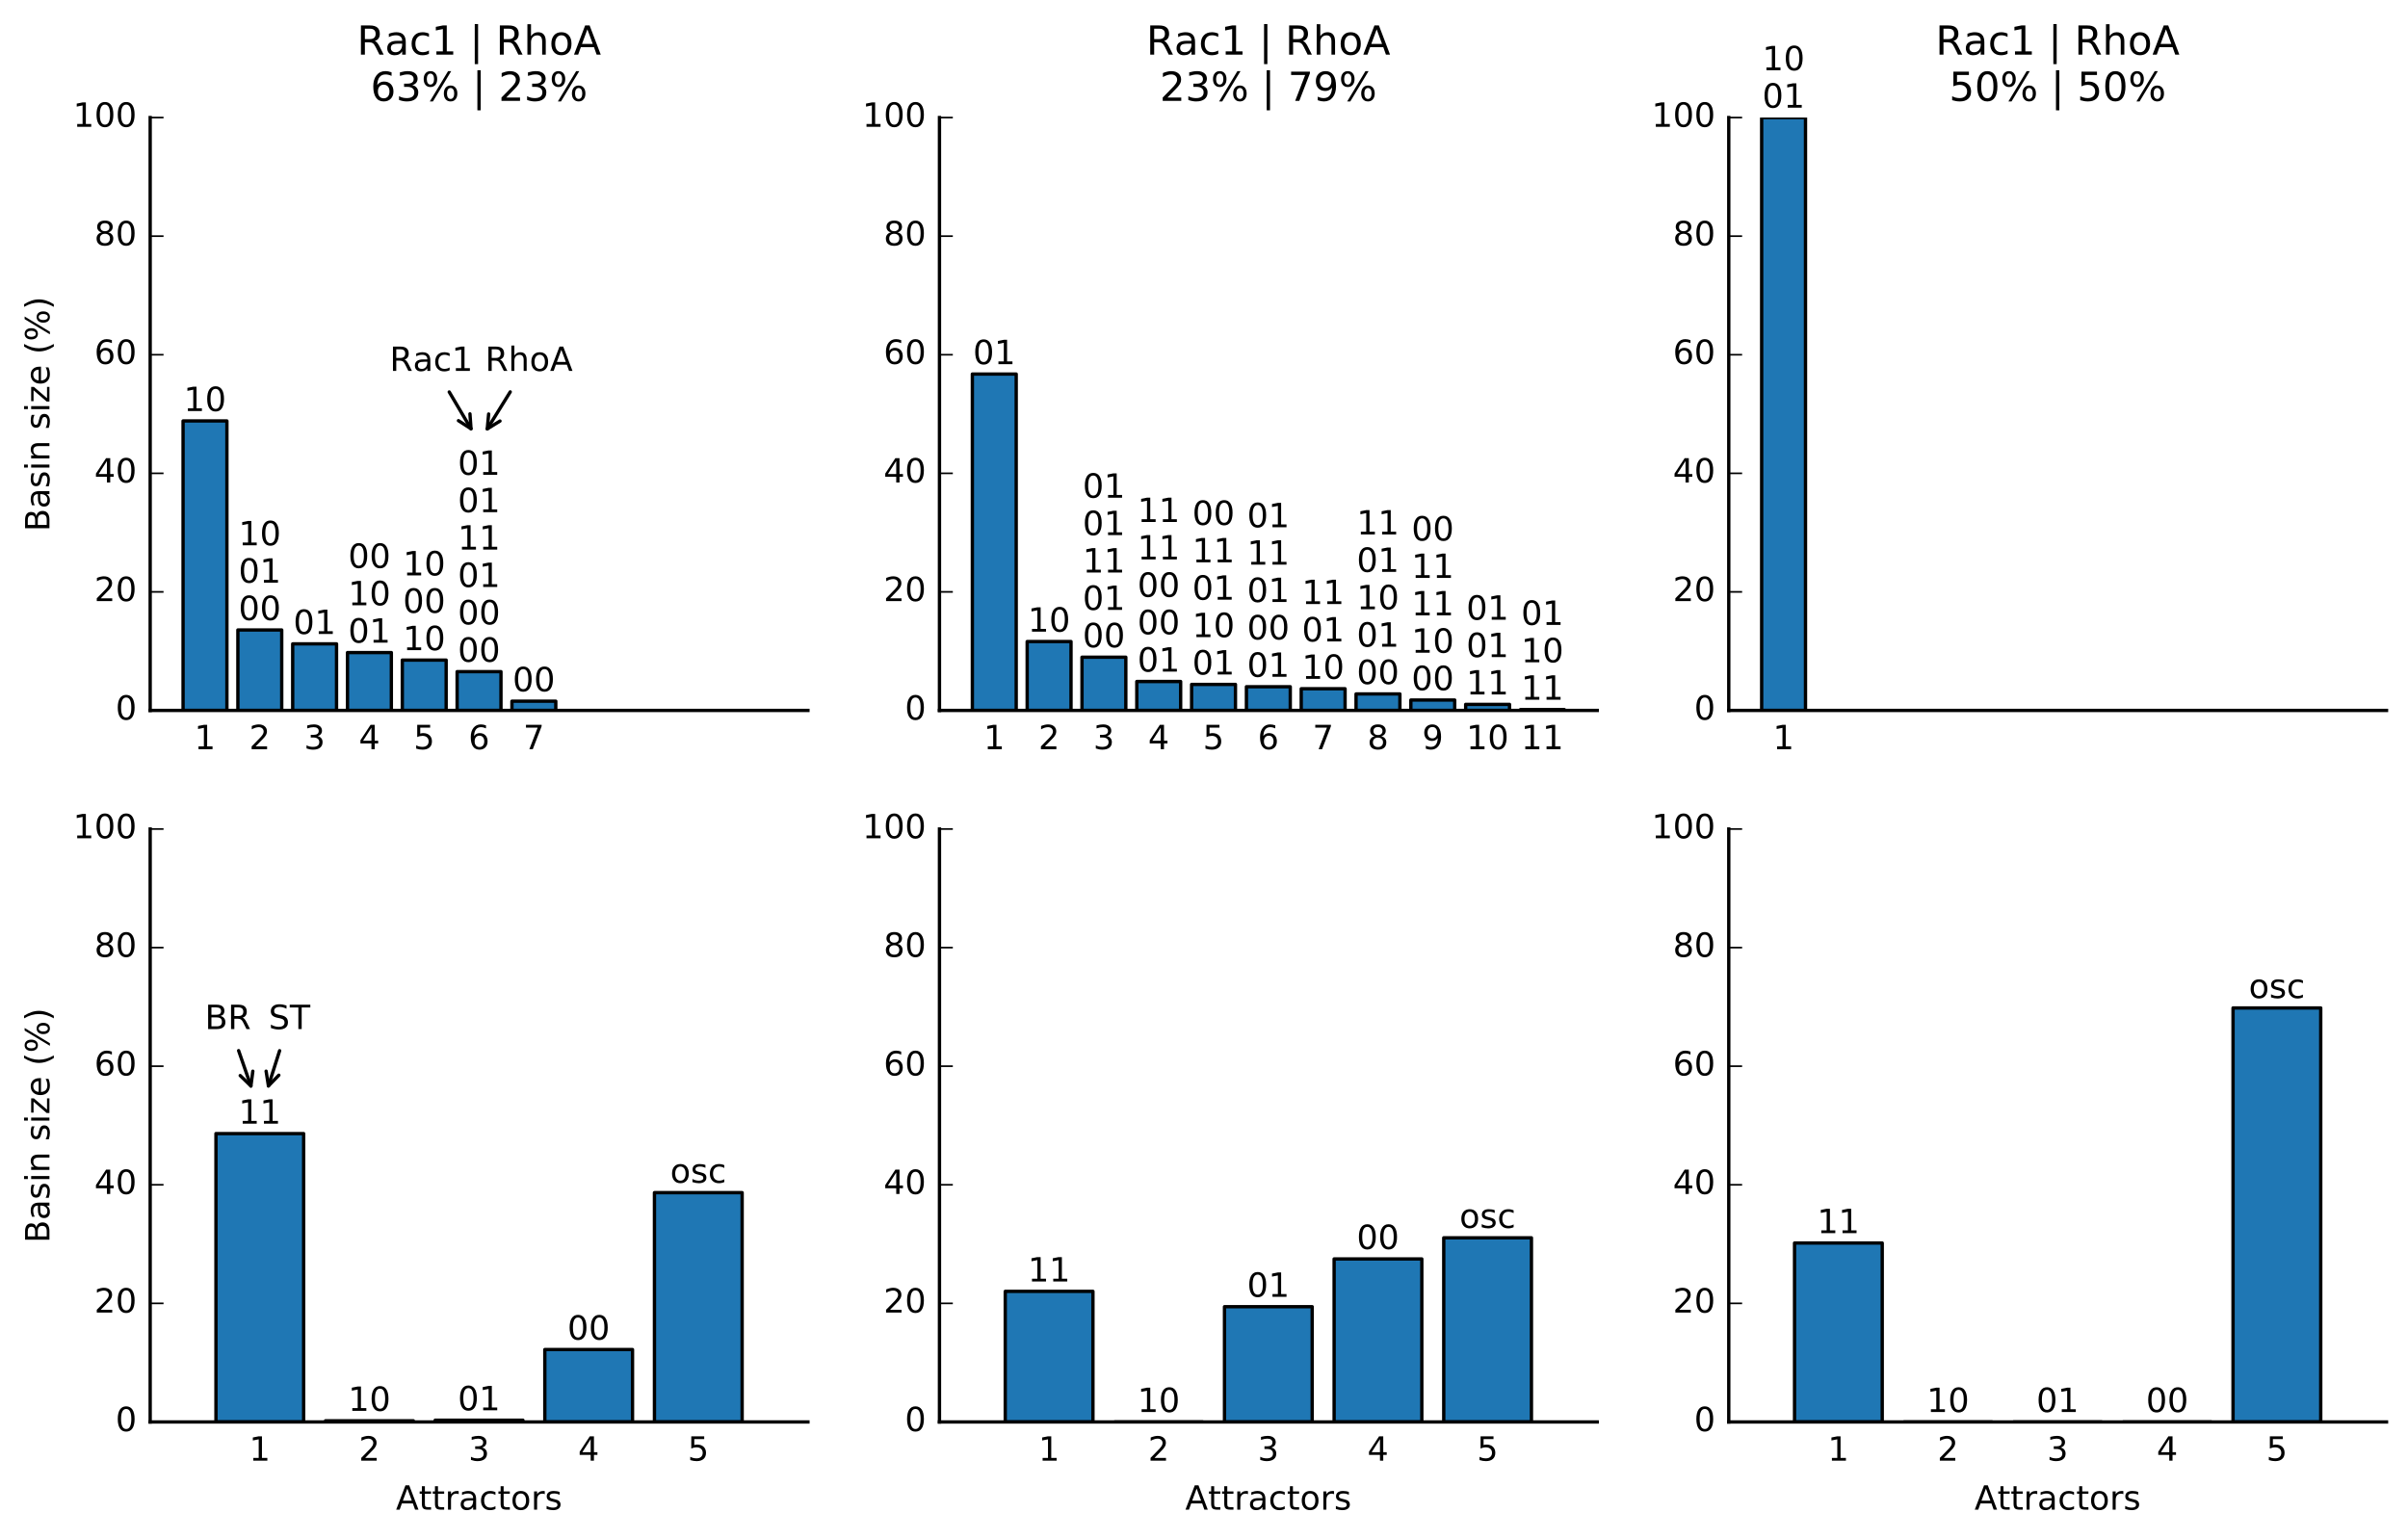 <?xml version="1.0" encoding="utf-8" standalone="no"?>
<!DOCTYPE svg PUBLIC "-//W3C//DTD SVG 1.1//EN"
  "http://www.w3.org/Graphics/SVG/1.1/DTD/svg11.dtd">
<!-- Created with matplotlib (http://matplotlib.org/) -->
<svg height="461pt" version="1.1" viewBox="0 0 721 461" width="721pt" xmlns="http://www.w3.org/2000/svg" xmlns:xlink="http://www.w3.org/1999/xlink">
 <defs>
  <style type="text/css">
*{stroke-linecap:butt;stroke-linejoin:round;stroke-miterlimit:100000;}
  </style>
 </defs>
 <g id="figure_1">
  <g id="patch_1">
   <path d="M 0 461.361 
L 721.766 461.361 
L 721.766 0 
L 0 0 
z
" style="fill:#ffffff;"/>
  </g>
  <g id="axes_1">
   <g id="patch_2">
    <path d="M 44.966 212.75 
L 241.907 212.75 
L 241.907 35.205 
L 44.966 35.205 
z
" style="fill:#ffffff;"/>
   </g>
   <g id="patch_3">
    <path clip-path="url(#pc33a84bd6a)" d="M 54.813 212.75 
L 67.942 212.75 
L 67.942 126.058 
L 54.813 126.058 
z
" style="fill:#1f77b4;stroke:#000000;stroke-linejoin:miter;"/>
   </g>
   <g id="patch_4">
    <path clip-path="url(#pc33a84bd6a)" d="M 71.224 212.75 
L 84.354 212.75 
L 84.354 188.65 
L 71.224 188.65 
z
" style="fill:#1f77b4;stroke:#000000;stroke-linejoin:miter;"/>
   </g>
   <g id="patch_5">
    <path clip-path="url(#pc33a84bd6a)" d="M 87.636 212.75 
L 100.766 212.75 
L 100.766 192.811 
L 87.636 192.811 
z
" style="fill:#1f77b4;stroke:#000000;stroke-linejoin:miter;"/>
   </g>
   <g id="patch_6">
    <path clip-path="url(#pc33a84bd6a)" d="M 104.048 212.75 
L 117.177 212.75 
L 117.177 195.412 
L 104.048 195.412 
z
" style="fill:#1f77b4;stroke:#000000;stroke-linejoin:miter;"/>
   </g>
   <g id="patch_7">
    <path clip-path="url(#pc33a84bd6a)" d="M 120.46 212.75 
L 133.589 212.75 
L 133.589 197.666 
L 120.46 197.666 
z
" style="fill:#1f77b4;stroke:#000000;stroke-linejoin:miter;"/>
   </g>
   <g id="patch_8">
    <path clip-path="url(#pc33a84bd6a)" d="M 136.872 212.75 
L 150.001 212.75 
L 150.001 201.133 
L 136.872 201.133 
z
" style="fill:#1f77b4;stroke:#000000;stroke-linejoin:miter;"/>
   </g>
   <g id="patch_9">
    <path clip-path="url(#pc33a84bd6a)" d="M 153.283 212.75 
L 166.413 212.75 
L 166.413 209.976 
L 153.283 209.976 
z
" style="fill:#1f77b4;stroke:#000000;stroke-linejoin:miter;"/>
   </g>
   <g id="patch_10">
    <path d="M 44.966 212.75 
L 241.907 212.75 
" style="fill:none;stroke:#000000;stroke-linecap:square;stroke-linejoin:miter;"/>
   </g>
   <g id="patch_11">
    <path d="M 44.966 212.75 
L 44.966 35.205 
" style="fill:none;stroke:#000000;stroke-linecap:square;stroke-linejoin:miter;"/>
   </g>
   <g id="matplotlib.axis_1">
    <g id="xtick_1">
     <g id="text_1">
      <!-- 1 -->
      <defs>
       <path d="M 12.406 8.297 
L 28.516 8.297 
L 28.516 63.922 
L 10.984 60.406 
L 10.984 69.391 
L 28.422 72.906 
L 38.281 72.906 
L 38.281 8.297 
L 54.391 8.297 
L 54.391 0 
L 12.406 0 
z
" id="BitstreamVeraSans-Roman-31"/>
      </defs>
      <g transform="translate(58.196 224.349)scale(0.1 -0.1)">
       <use xlink:href="#BitstreamVeraSans-Roman-31"/>
      </g>
     </g>
    </g>
    <g id="xtick_2">
     <g id="text_2">
      <!-- 2 -->
      <defs>
       <path d="M 19.188 8.297 
L 53.609 8.297 
L 53.609 0 
L 7.328 0 
L 7.328 8.297 
Q 12.938 14.109 22.625 23.891 
Q 32.328 33.688 34.812 36.531 
Q 39.547 41.844 41.422 45.531 
Q 43.312 49.219 43.312 52.781 
Q 43.312 58.594 39.234 62.25 
Q 35.156 65.922 28.609 65.922 
Q 23.969 65.922 18.812 64.312 
Q 13.672 62.703 7.812 59.422 
L 7.812 69.391 
Q 13.766 71.781 18.938 73 
Q 24.125 74.219 28.422 74.219 
Q 39.75 74.219 46.484 68.547 
Q 53.219 62.891 53.219 53.422 
Q 53.219 48.922 51.531 44.891 
Q 49.859 40.875 45.406 35.406 
Q 44.188 33.984 37.641 27.219 
Q 31.109 20.453 19.188 8.297 
" id="BitstreamVeraSans-Roman-32"/>
      </defs>
      <g transform="translate(74.608 224.349)scale(0.1 -0.1)">
       <use xlink:href="#BitstreamVeraSans-Roman-32"/>
      </g>
     </g>
    </g>
    <g id="xtick_3">
     <g id="text_3">
      <!-- 3 -->
      <defs>
       <path d="M 40.578 39.312 
Q 47.656 37.797 51.625 33 
Q 55.609 28.219 55.609 21.188 
Q 55.609 10.406 48.188 4.484 
Q 40.766 -1.422 27.094 -1.422 
Q 22.516 -1.422 17.656 -0.516 
Q 12.797 0.391 7.625 2.203 
L 7.625 11.719 
Q 11.719 9.328 16.594 8.109 
Q 21.484 6.891 26.812 6.891 
Q 36.078 6.891 40.938 10.547 
Q 45.797 14.203 45.797 21.188 
Q 45.797 27.641 41.281 31.266 
Q 36.766 34.906 28.719 34.906 
L 20.219 34.906 
L 20.219 43.016 
L 29.109 43.016 
Q 36.375 43.016 40.234 45.922 
Q 44.094 48.828 44.094 54.297 
Q 44.094 59.906 40.109 62.906 
Q 36.141 65.922 28.719 65.922 
Q 24.656 65.922 20.016 65.031 
Q 15.375 64.156 9.812 62.312 
L 9.812 71.094 
Q 15.438 72.656 20.344 73.438 
Q 25.25 74.219 29.594 74.219 
Q 40.828 74.219 47.359 69.109 
Q 53.906 64.016 53.906 55.328 
Q 53.906 49.266 50.438 45.094 
Q 46.969 40.922 40.578 39.312 
" id="BitstreamVeraSans-Roman-33"/>
      </defs>
      <g transform="translate(91.02 224.349)scale(0.1 -0.1)">
       <use xlink:href="#BitstreamVeraSans-Roman-33"/>
      </g>
     </g>
    </g>
    <g id="xtick_4">
     <g id="text_4">
      <!-- 4 -->
      <defs>
       <path d="M 37.797 64.312 
L 12.891 25.391 
L 37.797 25.391 
z
M 35.203 72.906 
L 47.609 72.906 
L 47.609 25.391 
L 58.016 25.391 
L 58.016 17.188 
L 47.609 17.188 
L 47.609 0 
L 37.797 0 
L 37.797 17.188 
L 4.891 17.188 
L 4.891 26.703 
z
" id="BitstreamVeraSans-Roman-34"/>
      </defs>
      <g transform="translate(107.431 224.349)scale(0.1 -0.1)">
       <use xlink:href="#BitstreamVeraSans-Roman-34"/>
      </g>
     </g>
    </g>
    <g id="xtick_5">
     <g id="text_5">
      <!-- 5 -->
      <defs>
       <path d="M 10.797 72.906 
L 49.516 72.906 
L 49.516 64.594 
L 19.828 64.594 
L 19.828 46.734 
Q 21.969 47.469 24.109 47.828 
Q 26.266 48.188 28.422 48.188 
Q 40.625 48.188 47.75 41.5 
Q 54.891 34.812 54.891 23.391 
Q 54.891 11.625 47.562 5.094 
Q 40.234 -1.422 26.906 -1.422 
Q 22.312 -1.422 17.547 -0.641 
Q 12.797 0.141 7.719 1.703 
L 7.719 11.625 
Q 12.109 9.234 16.797 8.062 
Q 21.484 6.891 26.703 6.891 
Q 35.156 6.891 40.078 11.328 
Q 45.016 15.766 45.016 23.391 
Q 45.016 31 40.078 35.438 
Q 35.156 39.891 26.703 39.891 
Q 22.75 39.891 18.812 39.016 
Q 14.891 38.141 10.797 36.281 
z
" id="BitstreamVeraSans-Roman-35"/>
      </defs>
      <g transform="translate(123.843 224.349)scale(0.1 -0.1)">
       <use xlink:href="#BitstreamVeraSans-Roman-35"/>
      </g>
     </g>
    </g>
    <g id="xtick_6">
     <g id="text_6">
      <!-- 6 -->
      <defs>
       <path d="M 33.016 40.375 
Q 26.375 40.375 22.484 35.828 
Q 18.609 31.297 18.609 23.391 
Q 18.609 15.531 22.484 10.953 
Q 26.375 6.391 33.016 6.391 
Q 39.656 6.391 43.531 10.953 
Q 47.406 15.531 47.406 23.391 
Q 47.406 31.297 43.531 35.828 
Q 39.656 40.375 33.016 40.375 
M 52.594 71.297 
L 52.594 62.312 
Q 48.875 64.062 45.094 64.984 
Q 41.312 65.922 37.594 65.922 
Q 27.828 65.922 22.672 59.328 
Q 17.531 52.734 16.797 39.406 
Q 19.672 43.656 24.016 45.922 
Q 28.375 48.188 33.594 48.188 
Q 44.578 48.188 50.953 41.516 
Q 57.328 34.859 57.328 23.391 
Q 57.328 12.156 50.688 5.359 
Q 44.047 -1.422 33.016 -1.422 
Q 20.359 -1.422 13.672 8.266 
Q 6.984 17.969 6.984 36.375 
Q 6.984 53.656 15.188 63.938 
Q 23.391 74.219 37.203 74.219 
Q 40.922 74.219 44.703 73.484 
Q 48.484 72.75 52.594 71.297 
" id="BitstreamVeraSans-Roman-36"/>
      </defs>
      <g transform="translate(140.255 224.349)scale(0.1 -0.1)">
       <use xlink:href="#BitstreamVeraSans-Roman-36"/>
      </g>
     </g>
    </g>
    <g id="xtick_7">
     <g id="text_7">
      <!-- 7 -->
      <defs>
       <path d="M 8.203 72.906 
L 55.078 72.906 
L 55.078 68.703 
L 28.609 0 
L 18.312 0 
L 43.219 64.594 
L 8.203 64.594 
z
" id="BitstreamVeraSans-Roman-37"/>
      </defs>
      <g transform="translate(156.667 224.349)scale(0.1 -0.1)">
       <use xlink:href="#BitstreamVeraSans-Roman-37"/>
      </g>
     </g>
    </g>
   </g>
   <g id="matplotlib.axis_2">
    <g id="ytick_1">
     <g id="line2d_1">
      <defs>
       <path d="M 0 0 
L 4 0 
" id="macf804f6e1" style="stroke:#000000;stroke-width:0.5;"/>
      </defs>
      <g>
       <use style="stroke:#000000;stroke-width:0.5;" x="44.966" xlink:href="#macf804f6e1" y="212.75"/>
      </g>
     </g>
     <g id="text_8">
      <!-- 0 -->
      <defs>
       <path d="M 31.781 66.406 
Q 24.172 66.406 20.328 58.906 
Q 16.5 51.422 16.5 36.375 
Q 16.5 21.391 20.328 13.891 
Q 24.172 6.391 31.781 6.391 
Q 39.453 6.391 43.281 13.891 
Q 47.125 21.391 47.125 36.375 
Q 47.125 51.422 43.281 58.906 
Q 39.453 66.406 31.781 66.406 
M 31.781 74.219 
Q 44.047 74.219 50.516 64.516 
Q 56.984 54.828 56.984 36.375 
Q 56.984 17.969 50.516 8.266 
Q 44.047 -1.422 31.781 -1.422 
Q 19.531 -1.422 13.062 8.266 
Q 6.594 17.969 6.594 36.375 
Q 6.594 54.828 13.062 64.516 
Q 19.531 74.219 31.781 74.219 
" id="BitstreamVeraSans-Roman-30"/>
      </defs>
      <g transform="translate(34.603 215.51)scale(0.1 -0.1)">
       <use xlink:href="#BitstreamVeraSans-Roman-30"/>
      </g>
     </g>
    </g>
    <g id="ytick_2">
     <g id="line2d_2">
      <g>
       <use style="stroke:#000000;stroke-width:0.5;" x="44.966" xlink:href="#macf804f6e1" y="177.241"/>
      </g>
     </g>
     <g id="text_9">
      <!-- 20 -->
      <g transform="translate(28.241 180)scale(0.1 -0.1)">
       <use xlink:href="#BitstreamVeraSans-Roman-32"/>
       <use x="63.623" xlink:href="#BitstreamVeraSans-Roman-30"/>
      </g>
     </g>
    </g>
    <g id="ytick_3">
     <g id="line2d_3">
      <g>
       <use style="stroke:#000000;stroke-width:0.5;" x="44.966" xlink:href="#macf804f6e1" y="141.732"/>
      </g>
     </g>
     <g id="text_10">
      <!-- 40 -->
      <g transform="translate(28.241 144.491)scale(0.1 -0.1)">
       <use xlink:href="#BitstreamVeraSans-Roman-34"/>
       <use x="63.623" xlink:href="#BitstreamVeraSans-Roman-30"/>
      </g>
     </g>
    </g>
    <g id="ytick_4">
     <g id="line2d_4">
      <g>
       <use style="stroke:#000000;stroke-width:0.5;" x="44.966" xlink:href="#macf804f6e1" y="106.223"/>
      </g>
     </g>
     <g id="text_11">
      <!-- 60 -->
      <g transform="translate(28.241 108.982)scale(0.1 -0.1)">
       <use xlink:href="#BitstreamVeraSans-Roman-36"/>
       <use x="63.623" xlink:href="#BitstreamVeraSans-Roman-30"/>
      </g>
     </g>
    </g>
    <g id="ytick_5">
     <g id="line2d_5">
      <g>
       <use style="stroke:#000000;stroke-width:0.5;" x="44.966" xlink:href="#macf804f6e1" y="70.714"/>
      </g>
     </g>
     <g id="text_12">
      <!-- 80 -->
      <defs>
       <path d="M 31.781 34.625 
Q 24.75 34.625 20.719 30.859 
Q 16.703 27.094 16.703 20.516 
Q 16.703 13.922 20.719 10.156 
Q 24.75 6.391 31.781 6.391 
Q 38.812 6.391 42.859 10.172 
Q 46.922 13.969 46.922 20.516 
Q 46.922 27.094 42.891 30.859 
Q 38.875 34.625 31.781 34.625 
M 21.922 38.812 
Q 15.578 40.375 12.031 44.719 
Q 8.5 49.078 8.5 55.328 
Q 8.5 64.062 14.719 69.141 
Q 20.953 74.219 31.781 74.219 
Q 42.672 74.219 48.875 69.141 
Q 55.078 64.062 55.078 55.328 
Q 55.078 49.078 51.531 44.719 
Q 48 40.375 41.703 38.812 
Q 48.828 37.156 52.797 32.312 
Q 56.781 27.484 56.781 20.516 
Q 56.781 9.906 50.312 4.234 
Q 43.844 -1.422 31.781 -1.422 
Q 19.734 -1.422 13.25 4.234 
Q 6.781 9.906 6.781 20.516 
Q 6.781 27.484 10.781 32.312 
Q 14.797 37.156 21.922 38.812 
M 18.312 54.391 
Q 18.312 48.734 21.844 45.562 
Q 25.391 42.391 31.781 42.391 
Q 38.141 42.391 41.719 45.562 
Q 45.312 48.734 45.312 54.391 
Q 45.312 60.062 41.719 63.234 
Q 38.141 66.406 31.781 66.406 
Q 25.391 66.406 21.844 63.234 
Q 18.312 60.062 18.312 54.391 
" id="BitstreamVeraSans-Roman-38"/>
      </defs>
      <g transform="translate(28.241 73.473)scale(0.1 -0.1)">
       <use xlink:href="#BitstreamVeraSans-Roman-38"/>
       <use x="63.623" xlink:href="#BitstreamVeraSans-Roman-30"/>
      </g>
     </g>
    </g>
    <g id="ytick_6">
     <g id="line2d_6">
      <g>
       <use style="stroke:#000000;stroke-width:0.5;" x="44.966" xlink:href="#macf804f6e1" y="35.205"/>
      </g>
     </g>
     <g id="text_13">
      <!-- 100 -->
      <g transform="translate(21.878 37.964)scale(0.1 -0.1)">
       <use xlink:href="#BitstreamVeraSans-Roman-31"/>
       <use x="63.623" xlink:href="#BitstreamVeraSans-Roman-30"/>
       <use x="127.246" xlink:href="#BitstreamVeraSans-Roman-30"/>
      </g>
     </g>
    </g>
    <g id="text_14">
     <!-- Basin size (%) -->
     <defs>
      <path d="M 34.281 27.484 
Q 23.391 27.484 19.188 25 
Q 14.984 22.516 14.984 16.5 
Q 14.984 11.719 18.141 8.906 
Q 21.297 6.109 26.703 6.109 
Q 34.188 6.109 38.703 11.406 
Q 43.219 16.703 43.219 25.484 
L 43.219 27.484 
z
M 52.203 31.203 
L 52.203 0 
L 43.219 0 
L 43.219 8.297 
Q 40.141 3.328 35.547 0.953 
Q 30.953 -1.422 24.312 -1.422 
Q 15.922 -1.422 10.953 3.297 
Q 6 8.016 6 15.922 
Q 6 25.141 12.172 29.828 
Q 18.359 34.516 30.609 34.516 
L 43.219 34.516 
L 43.219 35.406 
Q 43.219 41.609 39.141 45 
Q 35.062 48.391 27.688 48.391 
Q 23 48.391 18.547 47.266 
Q 14.109 46.141 10.016 43.891 
L 10.016 52.203 
Q 14.938 54.109 19.578 55.047 
Q 24.219 56 28.609 56 
Q 40.484 56 46.344 49.844 
Q 52.203 43.703 52.203 31.203 
" id="BitstreamVeraSans-Roman-61"/>
      <path d="M 8.016 75.875 
L 15.828 75.875 
Q 23.141 64.359 26.781 53.312 
Q 30.422 42.281 30.422 31.391 
Q 30.422 20.453 26.781 9.375 
Q 23.141 -1.703 15.828 -13.188 
L 8.016 -13.188 
Q 14.5 -2 17.703 9.062 
Q 20.906 20.125 20.906 31.391 
Q 20.906 42.672 17.703 53.656 
Q 14.5 64.656 8.016 75.875 
" id="BitstreamVeraSans-Roman-29"/>
      <path d="M 19.672 34.812 
L 19.672 8.109 
L 35.5 8.109 
Q 43.453 8.109 47.281 11.406 
Q 51.125 14.703 51.125 21.484 
Q 51.125 28.328 47.281 31.562 
Q 43.453 34.812 35.5 34.812 
z
M 19.672 64.797 
L 19.672 42.828 
L 34.281 42.828 
Q 41.5 42.828 45.031 45.531 
Q 48.578 48.25 48.578 53.812 
Q 48.578 59.328 45.031 62.062 
Q 41.5 64.797 34.281 64.797 
z
M 9.812 72.906 
L 35.016 72.906 
Q 46.297 72.906 52.391 68.219 
Q 58.5 63.531 58.5 54.891 
Q 58.5 48.188 55.375 44.234 
Q 52.25 40.281 46.188 39.312 
Q 53.469 37.75 57.5 32.781 
Q 61.531 27.828 61.531 20.406 
Q 61.531 10.641 54.891 5.312 
Q 48.25 0 35.984 0 
L 9.812 0 
z
" id="BitstreamVeraSans-Roman-42"/>
      <path d="M 9.422 54.688 
L 18.406 54.688 
L 18.406 0 
L 9.422 0 
z
M 9.422 75.984 
L 18.406 75.984 
L 18.406 64.594 
L 9.422 64.594 
z
" id="BitstreamVeraSans-Roman-69"/>
      <path d="M 44.281 53.078 
L 44.281 44.578 
Q 40.484 46.531 36.375 47.5 
Q 32.281 48.484 27.875 48.484 
Q 21.188 48.484 17.844 46.438 
Q 14.5 44.391 14.5 40.281 
Q 14.5 37.156 16.891 35.375 
Q 19.281 33.594 26.516 31.984 
L 29.594 31.297 
Q 39.156 29.25 43.188 25.516 
Q 47.219 21.781 47.219 15.094 
Q 47.219 7.469 41.188 3.016 
Q 35.156 -1.422 24.609 -1.422 
Q 20.219 -1.422 15.453 -0.562 
Q 10.688 0.297 5.422 2 
L 5.422 11.281 
Q 10.406 8.688 15.234 7.391 
Q 20.062 6.109 24.812 6.109 
Q 31.156 6.109 34.562 8.281 
Q 37.984 10.453 37.984 14.406 
Q 37.984 18.062 35.516 20.016 
Q 33.062 21.969 24.703 23.781 
L 21.578 24.516 
Q 13.234 26.266 9.516 29.906 
Q 5.812 33.547 5.812 39.891 
Q 5.812 47.609 11.281 51.797 
Q 16.75 56 26.812 56 
Q 31.781 56 36.172 55.266 
Q 40.578 54.547 44.281 53.078 
" id="BitstreamVeraSans-Roman-73"/>
      <path d="M 31 75.875 
Q 24.469 64.656 21.281 53.656 
Q 18.109 42.672 18.109 31.391 
Q 18.109 20.125 21.312 9.062 
Q 24.516 -2 31 -13.188 
L 23.188 -13.188 
Q 15.875 -1.703 12.234 9.375 
Q 8.594 20.453 8.594 31.391 
Q 8.594 42.281 12.203 53.312 
Q 15.828 64.359 23.188 75.875 
z
" id="BitstreamVeraSans-Roman-28"/>
      <path d="M 5.516 54.688 
L 48.188 54.688 
L 48.188 46.484 
L 14.406 7.172 
L 48.188 7.172 
L 48.188 0 
L 4.297 0 
L 4.297 8.203 
L 38.094 47.516 
L 5.516 47.516 
z
" id="BitstreamVeraSans-Roman-7a"/>
      <path d="M 72.703 32.078 
Q 68.453 32.078 66.031 28.469 
Q 63.625 24.859 63.625 18.406 
Q 63.625 12.062 66.031 8.422 
Q 68.453 4.781 72.703 4.781 
Q 76.859 4.781 79.266 8.422 
Q 81.688 12.062 81.688 18.406 
Q 81.688 24.812 79.266 28.438 
Q 76.859 32.078 72.703 32.078 
M 72.703 38.281 
Q 80.422 38.281 84.953 32.906 
Q 89.5 27.547 89.5 18.406 
Q 89.5 9.281 84.938 3.922 
Q 80.375 -1.422 72.703 -1.422 
Q 64.891 -1.422 60.344 3.922 
Q 55.812 9.281 55.812 18.406 
Q 55.812 27.594 60.375 32.938 
Q 64.938 38.281 72.703 38.281 
M 22.312 68.016 
Q 18.109 68.016 15.688 64.375 
Q 13.281 60.75 13.281 54.391 
Q 13.281 47.953 15.672 44.328 
Q 18.062 40.719 22.312 40.719 
Q 26.562 40.719 28.969 44.328 
Q 31.391 47.953 31.391 54.391 
Q 31.391 60.688 28.953 64.344 
Q 26.516 68.016 22.312 68.016 
M 66.406 74.219 
L 74.219 74.219 
L 28.609 -1.422 
L 20.797 -1.422 
z
M 22.312 74.219 
Q 30.031 74.219 34.609 68.875 
Q 39.203 63.531 39.203 54.391 
Q 39.203 45.172 34.641 39.844 
Q 30.078 34.516 22.312 34.516 
Q 14.547 34.516 10.031 39.859 
Q 5.516 45.219 5.516 54.391 
Q 5.516 63.484 10.047 68.844 
Q 14.594 74.219 22.312 74.219 
" id="BitstreamVeraSans-Roman-25"/>
      <path d="M 54.891 33.016 
L 54.891 0 
L 45.906 0 
L 45.906 32.719 
Q 45.906 40.484 42.875 44.328 
Q 39.844 48.188 33.797 48.188 
Q 26.516 48.188 22.312 43.547 
Q 18.109 38.922 18.109 30.906 
L 18.109 0 
L 9.078 0 
L 9.078 54.688 
L 18.109 54.688 
L 18.109 46.188 
Q 21.344 51.125 25.703 53.562 
Q 30.078 56 35.797 56 
Q 45.219 56 50.047 50.172 
Q 54.891 44.344 54.891 33.016 
" id="BitstreamVeraSans-Roman-6e"/>
      <path id="BitstreamVeraSans-Roman-20"/>
      <path d="M 56.203 29.594 
L 56.203 25.203 
L 14.891 25.203 
Q 15.484 15.922 20.484 11.062 
Q 25.484 6.203 34.422 6.203 
Q 39.594 6.203 44.453 7.469 
Q 49.312 8.734 54.109 11.281 
L 54.109 2.781 
Q 49.266 0.734 44.188 -0.344 
Q 39.109 -1.422 33.891 -1.422 
Q 20.797 -1.422 13.156 6.188 
Q 5.516 13.812 5.516 26.812 
Q 5.516 40.234 12.766 48.109 
Q 20.016 56 32.328 56 
Q 43.359 56 49.781 48.891 
Q 56.203 41.797 56.203 29.594 
M 47.219 32.234 
Q 47.125 39.594 43.094 43.984 
Q 39.062 48.391 32.422 48.391 
Q 24.906 48.391 20.391 44.141 
Q 15.875 39.891 15.188 32.172 
z
" id="BitstreamVeraSans-Roman-65"/>
     </defs>
     <g transform="translate(14.798 159.16)rotate(-90.0)scale(0.1 -0.1)">
      <use xlink:href="#BitstreamVeraSans-Roman-42"/>
      <use x="68.604" xlink:href="#BitstreamVeraSans-Roman-61"/>
      <use x="129.883" xlink:href="#BitstreamVeraSans-Roman-73"/>
      <use x="181.982" xlink:href="#BitstreamVeraSans-Roman-69"/>
      <use x="209.766" xlink:href="#BitstreamVeraSans-Roman-6e"/>
      <use x="273.145" xlink:href="#BitstreamVeraSans-Roman-20"/>
      <use x="304.932" xlink:href="#BitstreamVeraSans-Roman-73"/>
      <use x="357.031" xlink:href="#BitstreamVeraSans-Roman-69"/>
      <use x="384.814" xlink:href="#BitstreamVeraSans-Roman-7a"/>
      <use x="437.305" xlink:href="#BitstreamVeraSans-Roman-65"/>
      <use x="498.828" xlink:href="#BitstreamVeraSans-Roman-20"/>
      <use x="530.615" xlink:href="#BitstreamVeraSans-Roman-28"/>
      <use x="569.629" xlink:href="#BitstreamVeraSans-Roman-25"/>
      <use x="664.648" xlink:href="#BitstreamVeraSans-Roman-29"/>
     </g>
    </g>
   </g>
   <g id="text_15">
    <!-- 10 -->
    <g transform="translate(55.015 123.091)scale(0.1 -0.1)">
     <use xlink:href="#BitstreamVeraSans-Roman-31"/>
     <use x="63.623" xlink:href="#BitstreamVeraSans-Roman-30"/>
    </g>
   </g>
   <g id="text_16">
    <!-- 10 -->
    <g transform="translate(71.427 163.287)scale(0.1 -0.1)">
     <use xlink:href="#BitstreamVeraSans-Roman-31"/>
     <use x="63.623" xlink:href="#BitstreamVeraSans-Roman-30"/>
    </g>
    <!-- 01 -->
    <g transform="translate(71.427 174.485)scale(0.1 -0.1)">
     <use xlink:href="#BitstreamVeraSans-Roman-30"/>
     <use x="63.623" xlink:href="#BitstreamVeraSans-Roman-31"/>
    </g>
    <!-- 00 -->
    <g transform="translate(71.427 185.682)scale(0.1 -0.1)">
     <use xlink:href="#BitstreamVeraSans-Roman-30"/>
     <use x="63.623" xlink:href="#BitstreamVeraSans-Roman-30"/>
    </g>
   </g>
   <g id="text_17">
    <!-- 01 -->
    <g transform="translate(87.838 189.844)scale(0.1 -0.1)">
     <use xlink:href="#BitstreamVeraSans-Roman-30"/>
     <use x="63.623" xlink:href="#BitstreamVeraSans-Roman-31"/>
    </g>
   </g>
   <g id="text_18">
    <!-- 00 -->
    <g transform="translate(104.25 170.049)scale(0.1 -0.1)">
     <use xlink:href="#BitstreamVeraSans-Roman-30"/>
     <use x="63.623" xlink:href="#BitstreamVeraSans-Roman-30"/>
    </g>
    <!-- 10 -->
    <g transform="translate(104.25 181.247)scale(0.1 -0.1)">
     <use xlink:href="#BitstreamVeraSans-Roman-31"/>
     <use x="63.623" xlink:href="#BitstreamVeraSans-Roman-30"/>
    </g>
    <!-- 01 -->
    <g transform="translate(104.25 192.444)scale(0.1 -0.1)">
     <use xlink:href="#BitstreamVeraSans-Roman-30"/>
     <use x="63.623" xlink:href="#BitstreamVeraSans-Roman-31"/>
    </g>
   </g>
   <g id="text_19">
    <!-- 10 -->
    <g transform="translate(120.662 172.303)scale(0.1 -0.1)">
     <use xlink:href="#BitstreamVeraSans-Roman-31"/>
     <use x="63.623" xlink:href="#BitstreamVeraSans-Roman-30"/>
    </g>
    <!-- 00 -->
    <g transform="translate(120.662 183.501)scale(0.1 -0.1)">
     <use xlink:href="#BitstreamVeraSans-Roman-30"/>
     <use x="63.623" xlink:href="#BitstreamVeraSans-Roman-30"/>
    </g>
    <!-- 10 -->
    <g transform="translate(120.662 194.698)scale(0.1 -0.1)">
     <use xlink:href="#BitstreamVeraSans-Roman-31"/>
     <use x="63.623" xlink:href="#BitstreamVeraSans-Roman-30"/>
    </g>
   </g>
   <g id="text_20">
    <!-- 01 -->
    <g transform="translate(137.074 142.177)scale(0.1 -0.1)">
     <use xlink:href="#BitstreamVeraSans-Roman-30"/>
     <use x="63.623" xlink:href="#BitstreamVeraSans-Roman-31"/>
    </g>
    <!-- 01 -->
    <g transform="translate(137.074 153.375)scale(0.1 -0.1)">
     <use xlink:href="#BitstreamVeraSans-Roman-30"/>
     <use x="63.623" xlink:href="#BitstreamVeraSans-Roman-31"/>
    </g>
    <!-- 11 -->
    <g transform="translate(137.074 164.573)scale(0.1 -0.1)">
     <use xlink:href="#BitstreamVeraSans-Roman-31"/>
     <use x="63.623" xlink:href="#BitstreamVeraSans-Roman-31"/>
    </g>
    <!-- 01 -->
    <g transform="translate(137.074 175.77)scale(0.1 -0.1)">
     <use xlink:href="#BitstreamVeraSans-Roman-30"/>
     <use x="63.623" xlink:href="#BitstreamVeraSans-Roman-31"/>
    </g>
    <!-- 00 -->
    <g transform="translate(137.074 186.968)scale(0.1 -0.1)">
     <use xlink:href="#BitstreamVeraSans-Roman-30"/>
     <use x="63.623" xlink:href="#BitstreamVeraSans-Roman-30"/>
    </g>
    <!-- 00 -->
    <g transform="translate(137.074 198.166)scale(0.1 -0.1)">
     <use xlink:href="#BitstreamVeraSans-Roman-30"/>
     <use x="63.623" xlink:href="#BitstreamVeraSans-Roman-30"/>
    </g>
   </g>
   <g id="text_21">
    <!-- 00 -->
    <g transform="translate(153.485 207.009)scale(0.1 -0.1)">
     <use xlink:href="#BitstreamVeraSans-Roman-30"/>
     <use x="63.623" xlink:href="#BitstreamVeraSans-Roman-30"/>
    </g>
   </g>
   <g id="patch_12">
    <path d="M 134.508 117.378 
Q 138.052 123.367 141.027 128.394 
" style="fill:none;stroke:#000000;stroke-linecap:round;"/>
    <path d="M 140.711 123.933 
L 141.027 128.394 
L 137.269 125.97 
" style="fill:none;stroke:#000000;stroke-linecap:round;"/>
   </g>
   <g id="text_22">
    <!-- Rac1 -->
    <defs>
     <path d="M 48.781 52.594 
L 48.781 44.188 
Q 44.969 46.297 41.141 47.344 
Q 37.312 48.391 33.406 48.391 
Q 24.656 48.391 19.812 42.844 
Q 14.984 37.312 14.984 27.297 
Q 14.984 17.281 19.812 11.734 
Q 24.656 6.203 33.406 6.203 
Q 37.312 6.203 41.141 7.25 
Q 44.969 8.297 48.781 10.406 
L 48.781 2.094 
Q 45.016 0.344 40.984 -0.531 
Q 36.969 -1.422 32.422 -1.422 
Q 20.062 -1.422 12.781 6.344 
Q 5.516 14.109 5.516 27.297 
Q 5.516 40.672 12.859 48.328 
Q 20.219 56 33.016 56 
Q 37.156 56 41.109 55.141 
Q 45.062 54.297 48.781 52.594 
" id="BitstreamVeraSans-Roman-63"/>
     <path d="M 44.391 34.188 
Q 47.562 33.109 50.562 29.594 
Q 53.562 26.078 56.594 19.922 
L 66.609 0 
L 56 0 
L 46.688 18.703 
Q 43.062 26.031 39.672 28.422 
Q 36.281 30.812 30.422 30.812 
L 19.672 30.812 
L 19.672 0 
L 9.812 0 
L 9.812 72.906 
L 32.078 72.906 
Q 44.578 72.906 50.734 67.672 
Q 56.891 62.453 56.891 51.906 
Q 56.891 45.016 53.688 40.469 
Q 50.484 35.938 44.391 34.188 
M 19.672 64.797 
L 19.672 38.922 
L 32.078 38.922 
Q 39.203 38.922 42.844 42.219 
Q 46.484 45.516 46.484 51.906 
Q 46.484 58.297 42.844 61.547 
Q 39.203 64.797 32.078 64.797 
z
" id="BitstreamVeraSans-Roman-52"/>
    </defs>
    <g transform="translate(116.681 111.079)scale(0.1 -0.1)">
     <use xlink:href="#BitstreamVeraSans-Roman-52"/>
     <use x="69.451" xlink:href="#BitstreamVeraSans-Roman-61"/>
     <use x="130.73" xlink:href="#BitstreamVeraSans-Roman-63"/>
     <use x="185.711" xlink:href="#BitstreamVeraSans-Roman-31"/>
    </g>
   </g>
   <g id="patch_13">
    <path d="M 152.773 117.355 
Q 149.042 123.368 145.9 128.431 
" style="fill:none;stroke:#000000;stroke-linecap:round;"/>
    <path d="M 149.709 126.086 
L 145.9 128.431 
L 146.31 123.977 
" style="fill:none;stroke:#000000;stroke-linecap:round;"/>
   </g>
   <g id="text_23">
    <!-- RhoA -->
    <defs>
     <path d="M 34.188 63.188 
L 20.797 26.906 
L 47.609 26.906 
z
M 28.609 72.906 
L 39.797 72.906 
L 67.578 0 
L 57.328 0 
L 50.688 18.703 
L 17.828 18.703 
L 11.188 0 
L 0.781 0 
z
" id="BitstreamVeraSans-Roman-41"/>
     <path d="M 54.891 33.016 
L 54.891 0 
L 45.906 0 
L 45.906 32.719 
Q 45.906 40.484 42.875 44.328 
Q 39.844 48.188 33.797 48.188 
Q 26.516 48.188 22.312 43.547 
Q 18.109 38.922 18.109 30.906 
L 18.109 0 
L 9.078 0 
L 9.078 75.984 
L 18.109 75.984 
L 18.109 46.188 
Q 21.344 51.125 25.703 53.562 
Q 30.078 56 35.797 56 
Q 45.219 56 50.047 50.172 
Q 54.891 44.344 54.891 33.016 
" id="BitstreamVeraSans-Roman-68"/>
     <path d="M 30.609 48.391 
Q 23.391 48.391 19.188 42.75 
Q 14.984 37.109 14.984 27.297 
Q 14.984 17.484 19.156 11.844 
Q 23.344 6.203 30.609 6.203 
Q 37.797 6.203 41.984 11.859 
Q 46.188 17.531 46.188 27.297 
Q 46.188 37.016 41.984 42.703 
Q 37.797 48.391 30.609 48.391 
M 30.609 56 
Q 42.328 56 49.016 48.375 
Q 55.719 40.766 55.719 27.297 
Q 55.719 13.875 49.016 6.219 
Q 42.328 -1.422 30.609 -1.422 
Q 18.844 -1.422 12.172 6.219 
Q 5.516 13.875 5.516 27.297 
Q 5.516 40.766 12.172 48.375 
Q 18.844 56 30.609 56 
" id="BitstreamVeraSans-Roman-6f"/>
    </defs>
    <g transform="translate(145.257 111.079)scale(0.1 -0.1)">
     <use xlink:href="#BitstreamVeraSans-Roman-52"/>
     <use x="69.482" xlink:href="#BitstreamVeraSans-Roman-68"/>
     <use x="132.861" xlink:href="#BitstreamVeraSans-Roman-6f"/>
     <use x="194.043" xlink:href="#BitstreamVeraSans-Roman-41"/>
    </g>
   </g>
   <g id="text_24">
    <!-- Rac1 | RhoA -->
    <defs>
     <path d="M 21 76.422 
L 21 -23.578 
L 12.703 -23.578 
L 12.703 76.422 
z
" id="BitstreamVeraSans-Roman-7c"/>
    </defs>
    <g transform="translate(106.893 16.371)scale(0.12 -0.12)">
     <use xlink:href="#BitstreamVeraSans-Roman-52"/>
     <use x="69.451" xlink:href="#BitstreamVeraSans-Roman-61"/>
     <use x="130.73" xlink:href="#BitstreamVeraSans-Roman-63"/>
     <use x="185.711" xlink:href="#BitstreamVeraSans-Roman-31"/>
     <use x="249.334" xlink:href="#BitstreamVeraSans-Roman-20"/>
     <use x="281.121" xlink:href="#BitstreamVeraSans-Roman-7c"/>
     <use x="314.812" xlink:href="#BitstreamVeraSans-Roman-20"/>
     <use x="346.6" xlink:href="#BitstreamVeraSans-Roman-52"/>
     <use x="416.082" xlink:href="#BitstreamVeraSans-Roman-68"/>
     <use x="479.461" xlink:href="#BitstreamVeraSans-Roman-6f"/>
     <use x="540.643" xlink:href="#BitstreamVeraSans-Roman-41"/>
    </g>
    <!-- 63% | 23% -->
    <g transform="translate(110.929 30.205)scale(0.12 -0.12)">
     <use xlink:href="#BitstreamVeraSans-Roman-36"/>
     <use x="63.623" xlink:href="#BitstreamVeraSans-Roman-33"/>
     <use x="127.246" xlink:href="#BitstreamVeraSans-Roman-25"/>
     <use x="222.266" xlink:href="#BitstreamVeraSans-Roman-20"/>
     <use x="254.053" xlink:href="#BitstreamVeraSans-Roman-7c"/>
     <use x="287.744" xlink:href="#BitstreamVeraSans-Roman-20"/>
     <use x="319.531" xlink:href="#BitstreamVeraSans-Roman-32"/>
     <use x="383.154" xlink:href="#BitstreamVeraSans-Roman-33"/>
     <use x="446.777" xlink:href="#BitstreamVeraSans-Roman-25"/>
    </g>
   </g>
  </g>
  <g id="axes_2">
   <g id="patch_14">
    <path d="M 281.295 212.75 
L 478.236 212.75 
L 478.236 35.205 
L 281.295 35.205 
z
" style="fill:#ffffff;"/>
   </g>
   <g id="patch_15">
    <path clip-path="url(#p04ab493c29)" d="M 291.142 212.75 
L 304.272 212.75 
L 304.272 112.014 
L 291.142 112.014 
z
" style="fill:#1f77b4;stroke:#000000;stroke-linejoin:miter;"/>
   </g>
   <g id="patch_16">
    <path clip-path="url(#p04ab493c29)" d="M 307.554 212.75 
L 320.683 212.75 
L 320.683 192.117 
L 307.554 192.117 
z
" style="fill:#1f77b4;stroke:#000000;stroke-linejoin:miter;"/>
   </g>
   <g id="patch_17">
    <path clip-path="url(#p04ab493c29)" d="M 323.966 212.75 
L 337.095 212.75 
L 337.095 196.799 
L 323.966 196.799 
z
" style="fill:#1f77b4;stroke:#000000;stroke-linejoin:miter;"/>
   </g>
   <g id="patch_18">
    <path clip-path="url(#p04ab493c29)" d="M 340.377 212.75 
L 353.507 212.75 
L 353.507 204.081 
L 340.377 204.081 
z
" style="fill:#1f77b4;stroke:#000000;stroke-linejoin:miter;"/>
   </g>
   <g id="patch_19">
    <path clip-path="url(#p04ab493c29)" d="M 356.789 212.75 
L 369.919 212.75 
L 369.919 204.948 
L 356.789 204.948 
z
" style="fill:#1f77b4;stroke:#000000;stroke-linejoin:miter;"/>
   </g>
   <g id="patch_20">
    <path clip-path="url(#p04ab493c29)" d="M 373.201 212.75 
L 386.33 212.75 
L 386.33 205.641 
L 373.201 205.641 
z
" style="fill:#1f77b4;stroke:#000000;stroke-linejoin:miter;"/>
   </g>
   <g id="patch_21">
    <path clip-path="url(#p04ab493c29)" d="M 389.613 212.75 
L 402.742 212.75 
L 402.742 206.248 
L 389.613 206.248 
z
" style="fill:#1f77b4;stroke:#000000;stroke-linejoin:miter;"/>
   </g>
   <g id="patch_22">
    <path clip-path="url(#p04ab493c29)" d="M 406.024 212.75 
L 419.154 212.75 
L 419.154 207.809 
L 406.024 207.809 
z
" style="fill:#1f77b4;stroke:#000000;stroke-linejoin:miter;"/>
   </g>
   <g id="patch_23">
    <path clip-path="url(#p04ab493c29)" d="M 422.436 212.75 
L 435.566 212.75 
L 435.566 209.629 
L 422.436 209.629 
z
" style="fill:#1f77b4;stroke:#000000;stroke-linejoin:miter;"/>
   </g>
   <g id="patch_24">
    <path clip-path="url(#p04ab493c29)" d="M 438.848 212.75 
L 451.977 212.75 
L 451.977 210.93 
L 438.848 210.93 
z
" style="fill:#1f77b4;stroke:#000000;stroke-linejoin:miter;"/>
   </g>
   <g id="patch_25">
    <path clip-path="url(#p04ab493c29)" d="M 455.26 212.75 
L 468.389 212.75 
L 468.389 212.49 
L 455.26 212.49 
z
" style="fill:#1f77b4;stroke:#000000;stroke-linejoin:miter;"/>
   </g>
   <g id="patch_26">
    <path d="M 281.295 212.75 
L 478.236 212.75 
" style="fill:none;stroke:#000000;stroke-linecap:square;stroke-linejoin:miter;"/>
   </g>
   <g id="patch_27">
    <path d="M 281.295 212.75 
L 281.295 35.205 
" style="fill:none;stroke:#000000;stroke-linecap:square;stroke-linejoin:miter;"/>
   </g>
   <g id="matplotlib.axis_3">
    <g id="xtick_8">
     <g id="text_25">
      <!-- 1 -->
      <g transform="translate(294.526 224.349)scale(0.1 -0.1)">
       <use xlink:href="#BitstreamVeraSans-Roman-31"/>
      </g>
     </g>
    </g>
    <g id="xtick_9">
     <g id="text_26">
      <!-- 2 -->
      <g transform="translate(310.937 224.349)scale(0.1 -0.1)">
       <use xlink:href="#BitstreamVeraSans-Roman-32"/>
      </g>
     </g>
    </g>
    <g id="xtick_10">
     <g id="text_27">
      <!-- 3 -->
      <g transform="translate(327.349 224.349)scale(0.1 -0.1)">
       <use xlink:href="#BitstreamVeraSans-Roman-33"/>
      </g>
     </g>
    </g>
    <g id="xtick_11">
     <g id="text_28">
      <!-- 4 -->
      <g transform="translate(343.761 224.349)scale(0.1 -0.1)">
       <use xlink:href="#BitstreamVeraSans-Roman-34"/>
      </g>
     </g>
    </g>
    <g id="xtick_12">
     <g id="text_29">
      <!-- 5 -->
      <g transform="translate(360.173 224.349)scale(0.1 -0.1)">
       <use xlink:href="#BitstreamVeraSans-Roman-35"/>
      </g>
     </g>
    </g>
    <g id="xtick_13">
     <g id="text_30">
      <!-- 6 -->
      <g transform="translate(376.584 224.349)scale(0.1 -0.1)">
       <use xlink:href="#BitstreamVeraSans-Roman-36"/>
      </g>
     </g>
    </g>
    <g id="xtick_14">
     <g id="text_31">
      <!-- 7 -->
      <g transform="translate(392.996 224.349)scale(0.1 -0.1)">
       <use xlink:href="#BitstreamVeraSans-Roman-37"/>
      </g>
     </g>
    </g>
    <g id="xtick_15">
     <g id="text_32">
      <!-- 8 -->
      <g transform="translate(409.408 224.349)scale(0.1 -0.1)">
       <use xlink:href="#BitstreamVeraSans-Roman-38"/>
      </g>
     </g>
    </g>
    <g id="xtick_16">
     <g id="text_33">
      <!-- 9 -->
      <defs>
       <path d="M 10.984 1.516 
L 10.984 10.5 
Q 14.703 8.734 18.5 7.812 
Q 22.312 6.891 25.984 6.891 
Q 35.75 6.891 40.891 13.453 
Q 46.047 20.016 46.781 33.406 
Q 43.953 29.203 39.594 26.953 
Q 35.25 24.703 29.984 24.703 
Q 19.047 24.703 12.672 31.312 
Q 6.297 37.938 6.297 49.422 
Q 6.297 60.641 12.938 67.422 
Q 19.578 74.219 30.609 74.219 
Q 43.266 74.219 49.922 64.516 
Q 56.594 54.828 56.594 36.375 
Q 56.594 19.141 48.406 8.859 
Q 40.234 -1.422 26.422 -1.422 
Q 22.703 -1.422 18.891 -0.688 
Q 15.094 0.047 10.984 1.516 
M 30.609 32.422 
Q 37.25 32.422 41.125 36.953 
Q 45.016 41.5 45.016 49.422 
Q 45.016 57.281 41.125 61.844 
Q 37.25 66.406 30.609 66.406 
Q 23.969 66.406 20.094 61.844 
Q 16.219 57.281 16.219 49.422 
Q 16.219 41.5 20.094 36.953 
Q 23.969 32.422 30.609 32.422 
" id="BitstreamVeraSans-Roman-39"/>
      </defs>
      <g transform="translate(425.82 224.349)scale(0.1 -0.1)">
       <use xlink:href="#BitstreamVeraSans-Roman-39"/>
      </g>
     </g>
    </g>
    <g id="xtick_17">
     <g id="text_34">
      <!-- 10 -->
      <g transform="translate(439.05 224.349)scale(0.1 -0.1)">
       <use xlink:href="#BitstreamVeraSans-Roman-31"/>
       <use x="63.623" xlink:href="#BitstreamVeraSans-Roman-30"/>
      </g>
     </g>
    </g>
    <g id="xtick_18">
     <g id="text_35">
      <!-- 11 -->
      <g transform="translate(455.462 224.349)scale(0.1 -0.1)">
       <use xlink:href="#BitstreamVeraSans-Roman-31"/>
       <use x="63.623" xlink:href="#BitstreamVeraSans-Roman-31"/>
      </g>
     </g>
    </g>
   </g>
   <g id="matplotlib.axis_4">
    <g id="ytick_7">
     <g id="line2d_7">
      <g>
       <use style="stroke:#000000;stroke-width:0.5;" x="281.295" xlink:href="#macf804f6e1" y="212.75"/>
      </g>
     </g>
     <g id="text_36">
      <!-- 0 -->
      <g transform="translate(270.933 215.51)scale(0.1 -0.1)">
       <use xlink:href="#BitstreamVeraSans-Roman-30"/>
      </g>
     </g>
    </g>
    <g id="ytick_8">
     <g id="line2d_8">
      <g>
       <use style="stroke:#000000;stroke-width:0.5;" x="281.295" xlink:href="#macf804f6e1" y="177.241"/>
      </g>
     </g>
     <g id="text_37">
      <!-- 20 -->
      <g transform="translate(264.57 180)scale(0.1 -0.1)">
       <use xlink:href="#BitstreamVeraSans-Roman-32"/>
       <use x="63.623" xlink:href="#BitstreamVeraSans-Roman-30"/>
      </g>
     </g>
    </g>
    <g id="ytick_9">
     <g id="line2d_9">
      <g>
       <use style="stroke:#000000;stroke-width:0.5;" x="281.295" xlink:href="#macf804f6e1" y="141.732"/>
      </g>
     </g>
     <g id="text_38">
      <!-- 40 -->
      <g transform="translate(264.57 144.491)scale(0.1 -0.1)">
       <use xlink:href="#BitstreamVeraSans-Roman-34"/>
       <use x="63.623" xlink:href="#BitstreamVeraSans-Roman-30"/>
      </g>
     </g>
    </g>
    <g id="ytick_10">
     <g id="line2d_10">
      <g>
       <use style="stroke:#000000;stroke-width:0.5;" x="281.295" xlink:href="#macf804f6e1" y="106.223"/>
      </g>
     </g>
     <g id="text_39">
      <!-- 60 -->
      <g transform="translate(264.57 108.982)scale(0.1 -0.1)">
       <use xlink:href="#BitstreamVeraSans-Roman-36"/>
       <use x="63.623" xlink:href="#BitstreamVeraSans-Roman-30"/>
      </g>
     </g>
    </g>
    <g id="ytick_11">
     <g id="line2d_11">
      <g>
       <use style="stroke:#000000;stroke-width:0.5;" x="281.295" xlink:href="#macf804f6e1" y="70.714"/>
      </g>
     </g>
     <g id="text_40">
      <!-- 80 -->
      <g transform="translate(264.57 73.473)scale(0.1 -0.1)">
       <use xlink:href="#BitstreamVeraSans-Roman-38"/>
       <use x="63.623" xlink:href="#BitstreamVeraSans-Roman-30"/>
      </g>
     </g>
    </g>
    <g id="ytick_12">
     <g id="line2d_12">
      <g>
       <use style="stroke:#000000;stroke-width:0.5;" x="281.295" xlink:href="#macf804f6e1" y="35.205"/>
      </g>
     </g>
     <g id="text_41">
      <!-- 100 -->
      <g transform="translate(258.208 37.964)scale(0.1 -0.1)">
       <use xlink:href="#BitstreamVeraSans-Roman-31"/>
       <use x="63.623" xlink:href="#BitstreamVeraSans-Roman-30"/>
       <use x="127.246" xlink:href="#BitstreamVeraSans-Roman-30"/>
      </g>
     </g>
    </g>
   </g>
   <g id="text_42">
    <!-- 01 -->
    <g transform="translate(291.344 109.047)scale(0.1 -0.1)">
     <use xlink:href="#BitstreamVeraSans-Roman-30"/>
     <use x="63.623" xlink:href="#BitstreamVeraSans-Roman-31"/>
    </g>
   </g>
   <g id="text_43">
    <!-- 10 -->
    <g transform="translate(307.756 189.15)scale(0.1 -0.1)">
     <use xlink:href="#BitstreamVeraSans-Roman-31"/>
     <use x="63.623" xlink:href="#BitstreamVeraSans-Roman-30"/>
    </g>
   </g>
   <g id="text_44">
    <!-- 01 -->
    <g transform="translate(324.168 149.04)scale(0.1 -0.1)">
     <use xlink:href="#BitstreamVeraSans-Roman-30"/>
     <use x="63.623" xlink:href="#BitstreamVeraSans-Roman-31"/>
    </g>
    <!-- 01 -->
    <g transform="translate(324.168 160.238)scale(0.1 -0.1)">
     <use xlink:href="#BitstreamVeraSans-Roman-30"/>
     <use x="63.623" xlink:href="#BitstreamVeraSans-Roman-31"/>
    </g>
    <!-- 11 -->
    <g transform="translate(324.168 171.436)scale(0.1 -0.1)">
     <use xlink:href="#BitstreamVeraSans-Roman-31"/>
     <use x="63.623" xlink:href="#BitstreamVeraSans-Roman-31"/>
    </g>
    <!-- 01 -->
    <g transform="translate(324.168 182.634)scale(0.1 -0.1)">
     <use xlink:href="#BitstreamVeraSans-Roman-30"/>
     <use x="63.623" xlink:href="#BitstreamVeraSans-Roman-31"/>
    </g>
    <!-- 00 -->
    <g transform="translate(324.168 193.831)scale(0.1 -0.1)">
     <use xlink:href="#BitstreamVeraSans-Roman-30"/>
     <use x="63.623" xlink:href="#BitstreamVeraSans-Roman-30"/>
    </g>
   </g>
   <g id="text_45">
    <!-- 11 -->
    <g transform="translate(340.58 156.322)scale(0.1 -0.1)">
     <use xlink:href="#BitstreamVeraSans-Roman-31"/>
     <use x="63.623" xlink:href="#BitstreamVeraSans-Roman-31"/>
    </g>
    <!-- 11 -->
    <g transform="translate(340.58 167.52)scale(0.1 -0.1)">
     <use xlink:href="#BitstreamVeraSans-Roman-31"/>
     <use x="63.623" xlink:href="#BitstreamVeraSans-Roman-31"/>
    </g>
    <!-- 00 -->
    <g transform="translate(340.58 178.718)scale(0.1 -0.1)">
     <use xlink:href="#BitstreamVeraSans-Roman-30"/>
     <use x="63.623" xlink:href="#BitstreamVeraSans-Roman-30"/>
    </g>
    <!-- 00 -->
    <g transform="translate(340.58 189.916)scale(0.1 -0.1)">
     <use xlink:href="#BitstreamVeraSans-Roman-30"/>
     <use x="63.623" xlink:href="#BitstreamVeraSans-Roman-30"/>
    </g>
    <!-- 01 -->
    <g transform="translate(340.58 201.114)scale(0.1 -0.1)">
     <use xlink:href="#BitstreamVeraSans-Roman-30"/>
     <use x="63.623" xlink:href="#BitstreamVeraSans-Roman-31"/>
    </g>
   </g>
   <g id="text_46">
    <!-- 00 -->
    <g transform="translate(356.991 157.189)scale(0.1 -0.1)">
     <use xlink:href="#BitstreamVeraSans-Roman-30"/>
     <use x="63.623" xlink:href="#BitstreamVeraSans-Roman-30"/>
    </g>
    <!-- 11 -->
    <g transform="translate(356.991 168.387)scale(0.1 -0.1)">
     <use xlink:href="#BitstreamVeraSans-Roman-31"/>
     <use x="63.623" xlink:href="#BitstreamVeraSans-Roman-31"/>
    </g>
    <!-- 01 -->
    <g transform="translate(356.991 179.585)scale(0.1 -0.1)">
     <use xlink:href="#BitstreamVeraSans-Roman-30"/>
     <use x="63.623" xlink:href="#BitstreamVeraSans-Roman-31"/>
    </g>
    <!-- 10 -->
    <g transform="translate(356.991 190.783)scale(0.1 -0.1)">
     <use xlink:href="#BitstreamVeraSans-Roman-31"/>
     <use x="63.623" xlink:href="#BitstreamVeraSans-Roman-30"/>
    </g>
    <!-- 01 -->
    <g transform="translate(356.991 201.98)scale(0.1 -0.1)">
     <use xlink:href="#BitstreamVeraSans-Roman-30"/>
     <use x="63.623" xlink:href="#BitstreamVeraSans-Roman-31"/>
    </g>
   </g>
   <g id="text_47">
    <!-- 01 -->
    <g transform="translate(373.403 157.883)scale(0.1 -0.1)">
     <use xlink:href="#BitstreamVeraSans-Roman-30"/>
     <use x="63.623" xlink:href="#BitstreamVeraSans-Roman-31"/>
    </g>
    <!-- 11 -->
    <g transform="translate(373.403 169.081)scale(0.1 -0.1)">
     <use xlink:href="#BitstreamVeraSans-Roman-31"/>
     <use x="63.623" xlink:href="#BitstreamVeraSans-Roman-31"/>
    </g>
    <!-- 01 -->
    <g transform="translate(373.403 180.278)scale(0.1 -0.1)">
     <use xlink:href="#BitstreamVeraSans-Roman-30"/>
     <use x="63.623" xlink:href="#BitstreamVeraSans-Roman-31"/>
    </g>
    <!-- 00 -->
    <g transform="translate(373.403 191.476)scale(0.1 -0.1)">
     <use xlink:href="#BitstreamVeraSans-Roman-30"/>
     <use x="63.623" xlink:href="#BitstreamVeraSans-Roman-30"/>
    </g>
    <!-- 01 -->
    <g transform="translate(373.403 202.674)scale(0.1 -0.1)">
     <use xlink:href="#BitstreamVeraSans-Roman-30"/>
     <use x="63.623" xlink:href="#BitstreamVeraSans-Roman-31"/>
    </g>
   </g>
   <g id="text_48">
    <!-- 11 -->
    <g transform="translate(389.815 180.885)scale(0.1 -0.1)">
     <use xlink:href="#BitstreamVeraSans-Roman-31"/>
     <use x="63.623" xlink:href="#BitstreamVeraSans-Roman-31"/>
    </g>
    <!-- 01 -->
    <g transform="translate(389.815 192.083)scale(0.1 -0.1)">
     <use xlink:href="#BitstreamVeraSans-Roman-30"/>
     <use x="63.623" xlink:href="#BitstreamVeraSans-Roman-31"/>
    </g>
    <!-- 10 -->
    <g transform="translate(389.815 203.281)scale(0.1 -0.1)">
     <use xlink:href="#BitstreamVeraSans-Roman-31"/>
     <use x="63.623" xlink:href="#BitstreamVeraSans-Roman-30"/>
    </g>
   </g>
   <g id="text_49">
    <!-- 11 -->
    <g transform="translate(406.227 160.05)scale(0.1 -0.1)">
     <use xlink:href="#BitstreamVeraSans-Roman-31"/>
     <use x="63.623" xlink:href="#BitstreamVeraSans-Roman-31"/>
    </g>
    <!-- 01 -->
    <g transform="translate(406.227 171.248)scale(0.1 -0.1)">
     <use xlink:href="#BitstreamVeraSans-Roman-30"/>
     <use x="63.623" xlink:href="#BitstreamVeraSans-Roman-31"/>
    </g>
    <!-- 10 -->
    <g transform="translate(406.227 182.446)scale(0.1 -0.1)">
     <use xlink:href="#BitstreamVeraSans-Roman-31"/>
     <use x="63.623" xlink:href="#BitstreamVeraSans-Roman-30"/>
    </g>
    <!-- 01 -->
    <g transform="translate(406.227 193.644)scale(0.1 -0.1)">
     <use xlink:href="#BitstreamVeraSans-Roman-30"/>
     <use x="63.623" xlink:href="#BitstreamVeraSans-Roman-31"/>
    </g>
    <!-- 00 -->
    <g transform="translate(406.227 204.841)scale(0.1 -0.1)">
     <use xlink:href="#BitstreamVeraSans-Roman-30"/>
     <use x="63.623" xlink:href="#BitstreamVeraSans-Roman-30"/>
    </g>
   </g>
   <g id="text_50">
    <!-- 00 -->
    <g transform="translate(422.638 161.871)scale(0.1 -0.1)">
     <use xlink:href="#BitstreamVeraSans-Roman-30"/>
     <use x="63.623" xlink:href="#BitstreamVeraSans-Roman-30"/>
    </g>
    <!-- 11 -->
    <g transform="translate(422.638 173.068)scale(0.1 -0.1)">
     <use xlink:href="#BitstreamVeraSans-Roman-31"/>
     <use x="63.623" xlink:href="#BitstreamVeraSans-Roman-31"/>
    </g>
    <!-- 11 -->
    <g transform="translate(422.638 184.266)scale(0.1 -0.1)">
     <use xlink:href="#BitstreamVeraSans-Roman-31"/>
     <use x="63.623" xlink:href="#BitstreamVeraSans-Roman-31"/>
    </g>
    <!-- 10 -->
    <g transform="translate(422.638 195.464)scale(0.1 -0.1)">
     <use xlink:href="#BitstreamVeraSans-Roman-31"/>
     <use x="63.623" xlink:href="#BitstreamVeraSans-Roman-30"/>
    </g>
    <!-- 00 -->
    <g transform="translate(422.638 206.662)scale(0.1 -0.1)">
     <use xlink:href="#BitstreamVeraSans-Roman-30"/>
     <use x="63.623" xlink:href="#BitstreamVeraSans-Roman-30"/>
    </g>
   </g>
   <g id="text_51">
    <!-- 01 -->
    <g transform="translate(439.05 185.567)scale(0.1 -0.1)">
     <use xlink:href="#BitstreamVeraSans-Roman-30"/>
     <use x="63.623" xlink:href="#BitstreamVeraSans-Roman-31"/>
    </g>
    <!-- 01 -->
    <g transform="translate(439.05 196.764)scale(0.1 -0.1)">
     <use xlink:href="#BitstreamVeraSans-Roman-30"/>
     <use x="63.623" xlink:href="#BitstreamVeraSans-Roman-31"/>
    </g>
    <!-- 11 -->
    <g transform="translate(439.05 207.962)scale(0.1 -0.1)">
     <use xlink:href="#BitstreamVeraSans-Roman-31"/>
     <use x="63.623" xlink:href="#BitstreamVeraSans-Roman-31"/>
    </g>
   </g>
   <g id="text_52">
    <!-- 01 -->
    <g transform="translate(455.462 187.127)scale(0.1 -0.1)">
     <use xlink:href="#BitstreamVeraSans-Roman-30"/>
     <use x="63.623" xlink:href="#BitstreamVeraSans-Roman-31"/>
    </g>
    <!-- 10 -->
    <g transform="translate(455.462 198.325)scale(0.1 -0.1)">
     <use xlink:href="#BitstreamVeraSans-Roman-31"/>
     <use x="63.623" xlink:href="#BitstreamVeraSans-Roman-30"/>
    </g>
    <!-- 11 -->
    <g transform="translate(455.462 209.523)scale(0.1 -0.1)">
     <use xlink:href="#BitstreamVeraSans-Roman-31"/>
     <use x="63.623" xlink:href="#BitstreamVeraSans-Roman-31"/>
    </g>
   </g>
   <g id="text_53">
    <!-- Rac1 | RhoA -->
    <g transform="translate(343.223 16.371)scale(0.12 -0.12)">
     <use xlink:href="#BitstreamVeraSans-Roman-52"/>
     <use x="69.451" xlink:href="#BitstreamVeraSans-Roman-61"/>
     <use x="130.73" xlink:href="#BitstreamVeraSans-Roman-63"/>
     <use x="185.711" xlink:href="#BitstreamVeraSans-Roman-31"/>
     <use x="249.334" xlink:href="#BitstreamVeraSans-Roman-20"/>
     <use x="281.121" xlink:href="#BitstreamVeraSans-Roman-7c"/>
     <use x="314.812" xlink:href="#BitstreamVeraSans-Roman-20"/>
     <use x="346.6" xlink:href="#BitstreamVeraSans-Roman-52"/>
     <use x="416.082" xlink:href="#BitstreamVeraSans-Roman-68"/>
     <use x="479.461" xlink:href="#BitstreamVeraSans-Roman-6f"/>
     <use x="540.643" xlink:href="#BitstreamVeraSans-Roman-41"/>
    </g>
    <!-- 23% | 79% -->
    <g transform="translate(347.259 30.205)scale(0.12 -0.12)">
     <use xlink:href="#BitstreamVeraSans-Roman-32"/>
     <use x="63.623" xlink:href="#BitstreamVeraSans-Roman-33"/>
     <use x="127.246" xlink:href="#BitstreamVeraSans-Roman-25"/>
     <use x="222.266" xlink:href="#BitstreamVeraSans-Roman-20"/>
     <use x="254.053" xlink:href="#BitstreamVeraSans-Roman-7c"/>
     <use x="287.744" xlink:href="#BitstreamVeraSans-Roman-20"/>
     <use x="319.531" xlink:href="#BitstreamVeraSans-Roman-37"/>
     <use x="383.154" xlink:href="#BitstreamVeraSans-Roman-39"/>
     <use x="446.777" xlink:href="#BitstreamVeraSans-Roman-25"/>
    </g>
   </g>
  </g>
  <g id="axes_3">
   <g id="patch_28">
    <path d="M 517.624 212.75 
L 714.566 212.75 
L 714.566 35.205 
L 517.624 35.205 
z
" style="fill:#ffffff;"/>
   </g>
   <g id="patch_29">
    <path clip-path="url(#p3884594923)" d="M 527.472 212.75 
L 540.601 212.75 
L 540.601 35.205 
L 527.472 35.205 
z
" style="fill:#1f77b4;stroke:#000000;stroke-linejoin:miter;"/>
   </g>
   <g id="patch_30">
    <path d="M 517.624 212.75 
L 714.566 212.75 
" style="fill:none;stroke:#000000;stroke-linecap:square;stroke-linejoin:miter;"/>
   </g>
   <g id="patch_31">
    <path d="M 517.624 212.75 
L 517.624 35.205 
" style="fill:none;stroke:#000000;stroke-linecap:square;stroke-linejoin:miter;"/>
   </g>
   <g id="matplotlib.axis_5">
    <g id="xtick_19">
     <g id="text_54">
      <!-- 1 -->
      <g transform="translate(530.855 224.349)scale(0.1 -0.1)">
       <use xlink:href="#BitstreamVeraSans-Roman-31"/>
      </g>
     </g>
    </g>
   </g>
   <g id="matplotlib.axis_6">
    <g id="ytick_13">
     <g id="line2d_13">
      <g>
       <use style="stroke:#000000;stroke-width:0.5;" x="517.624" xlink:href="#macf804f6e1" y="212.75"/>
      </g>
     </g>
     <g id="text_55">
      <!-- 0 -->
      <g transform="translate(507.262 215.51)scale(0.1 -0.1)">
       <use xlink:href="#BitstreamVeraSans-Roman-30"/>
      </g>
     </g>
    </g>
    <g id="ytick_14">
     <g id="line2d_14">
      <g>
       <use style="stroke:#000000;stroke-width:0.5;" x="517.624" xlink:href="#macf804f6e1" y="177.241"/>
      </g>
     </g>
     <g id="text_56">
      <!-- 20 -->
      <g transform="translate(500.899 180)scale(0.1 -0.1)">
       <use xlink:href="#BitstreamVeraSans-Roman-32"/>
       <use x="63.623" xlink:href="#BitstreamVeraSans-Roman-30"/>
      </g>
     </g>
    </g>
    <g id="ytick_15">
     <g id="line2d_15">
      <g>
       <use style="stroke:#000000;stroke-width:0.5;" x="517.624" xlink:href="#macf804f6e1" y="141.732"/>
      </g>
     </g>
     <g id="text_57">
      <!-- 40 -->
      <g transform="translate(500.899 144.491)scale(0.1 -0.1)">
       <use xlink:href="#BitstreamVeraSans-Roman-34"/>
       <use x="63.623" xlink:href="#BitstreamVeraSans-Roman-30"/>
      </g>
     </g>
    </g>
    <g id="ytick_16">
     <g id="line2d_16">
      <g>
       <use style="stroke:#000000;stroke-width:0.5;" x="517.624" xlink:href="#macf804f6e1" y="106.223"/>
      </g>
     </g>
     <g id="text_58">
      <!-- 60 -->
      <g transform="translate(500.899 108.982)scale(0.1 -0.1)">
       <use xlink:href="#BitstreamVeraSans-Roman-36"/>
       <use x="63.623" xlink:href="#BitstreamVeraSans-Roman-30"/>
      </g>
     </g>
    </g>
    <g id="ytick_17">
     <g id="line2d_17">
      <g>
       <use style="stroke:#000000;stroke-width:0.5;" x="517.624" xlink:href="#macf804f6e1" y="70.714"/>
      </g>
     </g>
     <g id="text_59">
      <!-- 80 -->
      <g transform="translate(500.899 73.473)scale(0.1 -0.1)">
       <use xlink:href="#BitstreamVeraSans-Roman-38"/>
       <use x="63.623" xlink:href="#BitstreamVeraSans-Roman-30"/>
      </g>
     </g>
    </g>
    <g id="ytick_18">
     <g id="line2d_18">
      <g>
       <use style="stroke:#000000;stroke-width:0.5;" x="517.624" xlink:href="#macf804f6e1" y="35.205"/>
      </g>
     </g>
     <g id="text_60">
      <!-- 100 -->
      <g transform="translate(494.537 37.964)scale(0.1 -0.1)">
       <use xlink:href="#BitstreamVeraSans-Roman-31"/>
       <use x="63.623" xlink:href="#BitstreamVeraSans-Roman-30"/>
       <use x="127.246" xlink:href="#BitstreamVeraSans-Roman-30"/>
      </g>
     </g>
    </g>
   </g>
   <g id="text_61">
    <!-- 10 -->
    <g transform="translate(527.674 21.04)scale(0.1 -0.1)">
     <use xlink:href="#BitstreamVeraSans-Roman-31"/>
     <use x="63.623" xlink:href="#BitstreamVeraSans-Roman-30"/>
    </g>
    <!-- 01 -->
    <g transform="translate(527.674 32.237)scale(0.1 -0.1)">
     <use xlink:href="#BitstreamVeraSans-Roman-30"/>
     <use x="63.623" xlink:href="#BitstreamVeraSans-Roman-31"/>
    </g>
   </g>
   <g id="text_62">
    <!-- Rac1 | RhoA -->
    <g transform="translate(579.552 16.371)scale(0.12 -0.12)">
     <use xlink:href="#BitstreamVeraSans-Roman-52"/>
     <use x="69.451" xlink:href="#BitstreamVeraSans-Roman-61"/>
     <use x="130.73" xlink:href="#BitstreamVeraSans-Roman-63"/>
     <use x="185.711" xlink:href="#BitstreamVeraSans-Roman-31"/>
     <use x="249.334" xlink:href="#BitstreamVeraSans-Roman-20"/>
     <use x="281.121" xlink:href="#BitstreamVeraSans-Roman-7c"/>
     <use x="314.812" xlink:href="#BitstreamVeraSans-Roman-20"/>
     <use x="346.6" xlink:href="#BitstreamVeraSans-Roman-52"/>
     <use x="416.082" xlink:href="#BitstreamVeraSans-Roman-68"/>
     <use x="479.461" xlink:href="#BitstreamVeraSans-Roman-6f"/>
     <use x="540.643" xlink:href="#BitstreamVeraSans-Roman-41"/>
    </g>
    <!-- 50% | 50% -->
    <g transform="translate(583.588 30.205)scale(0.12 -0.12)">
     <use xlink:href="#BitstreamVeraSans-Roman-35"/>
     <use x="63.623" xlink:href="#BitstreamVeraSans-Roman-30"/>
     <use x="127.246" xlink:href="#BitstreamVeraSans-Roman-25"/>
     <use x="222.266" xlink:href="#BitstreamVeraSans-Roman-20"/>
     <use x="254.053" xlink:href="#BitstreamVeraSans-Roman-7c"/>
     <use x="287.744" xlink:href="#BitstreamVeraSans-Roman-20"/>
     <use x="319.531" xlink:href="#BitstreamVeraSans-Roman-35"/>
     <use x="383.154" xlink:href="#BitstreamVeraSans-Roman-30"/>
     <use x="446.777" xlink:href="#BitstreamVeraSans-Roman-25"/>
    </g>
   </g>
  </g>
  <g id="axes_4">
   <g id="patch_32">
    <path d="M 44.966 425.805 
L 241.907 425.805 
L 241.907 248.259 
L 44.966 248.259 
z
" style="fill:#ffffff;"/>
   </g>
   <g id="patch_33">
    <path clip-path="url(#p61faea5a81)" d="M 64.66 425.805 
L 90.919 425.805 
L 90.919 339.459 
L 64.66 339.459 
z
" style="fill:#1f77b4;stroke:#000000;stroke-linejoin:miter;"/>
   </g>
   <g id="patch_34">
    <path clip-path="url(#p61faea5a81)" d="M 97.483 425.805 
L 123.742 425.805 
L 123.742 425.458 
L 97.483 425.458 
z
" style="fill:#1f77b4;stroke:#000000;stroke-linejoin:miter;"/>
   </g>
   <g id="patch_35">
    <path clip-path="url(#p61faea5a81)" d="M 130.307 425.805 
L 156.566 425.805 
L 156.566 425.285 
L 130.307 425.285 
z
" style="fill:#1f77b4;stroke:#000000;stroke-linejoin:miter;"/>
   </g>
   <g id="patch_36">
    <path clip-path="url(#p61faea5a81)" d="M 163.13 425.805 
L 189.389 425.805 
L 189.389 404.132 
L 163.13 404.132 
z
" style="fill:#1f77b4;stroke:#000000;stroke-linejoin:miter;"/>
   </g>
   <g id="patch_37">
    <path clip-path="url(#p61faea5a81)" d="M 195.954 425.805 
L 222.213 425.805 
L 222.213 357.145 
L 195.954 357.145 
z
" style="fill:#1f77b4;stroke:#000000;stroke-linejoin:miter;"/>
   </g>
   <g id="patch_38">
    <path d="M 44.966 425.805 
L 241.907 425.805 
" style="fill:none;stroke:#000000;stroke-linecap:square;stroke-linejoin:miter;"/>
   </g>
   <g id="patch_39">
    <path d="M 44.966 425.805 
L 44.966 248.259 
" style="fill:none;stroke:#000000;stroke-linecap:square;stroke-linejoin:miter;"/>
   </g>
   <g id="matplotlib.axis_7">
    <g id="xtick_20">
     <g id="text_63">
      <!-- 1 -->
      <g transform="translate(74.608 437.403)scale(0.1 -0.1)">
       <use xlink:href="#BitstreamVeraSans-Roman-31"/>
      </g>
     </g>
    </g>
    <g id="xtick_21">
     <g id="text_64">
      <!-- 2 -->
      <g transform="translate(107.431 437.403)scale(0.1 -0.1)">
       <use xlink:href="#BitstreamVeraSans-Roman-32"/>
      </g>
     </g>
    </g>
    <g id="xtick_22">
     <g id="text_65">
      <!-- 3 -->
      <g transform="translate(140.255 437.403)scale(0.1 -0.1)">
       <use xlink:href="#BitstreamVeraSans-Roman-33"/>
      </g>
     </g>
    </g>
    <g id="xtick_23">
     <g id="text_66">
      <!-- 4 -->
      <g transform="translate(173.078 437.403)scale(0.1 -0.1)">
       <use xlink:href="#BitstreamVeraSans-Roman-34"/>
      </g>
     </g>
    </g>
    <g id="xtick_24">
     <g id="text_67">
      <!-- 5 -->
      <g transform="translate(205.902 437.403)scale(0.1 -0.1)">
       <use xlink:href="#BitstreamVeraSans-Roman-35"/>
      </g>
     </g>
    </g>
    <g id="text_68">
     <!-- Attractors -->
     <defs>
      <path d="M 18.312 70.219 
L 18.312 54.688 
L 36.812 54.688 
L 36.812 47.703 
L 18.312 47.703 
L 18.312 18.016 
Q 18.312 11.328 20.141 9.422 
Q 21.969 7.516 27.594 7.516 
L 36.812 7.516 
L 36.812 0 
L 27.594 0 
Q 17.188 0 13.234 3.875 
Q 9.281 7.766 9.281 18.016 
L 9.281 47.703 
L 2.688 47.703 
L 2.688 54.688 
L 9.281 54.688 
L 9.281 70.219 
z
" id="BitstreamVeraSans-Roman-74"/>
      <path d="M 41.109 46.297 
Q 39.594 47.172 37.812 47.578 
Q 36.031 48 33.891 48 
Q 26.266 48 22.188 43.047 
Q 18.109 38.094 18.109 28.812 
L 18.109 0 
L 9.078 0 
L 9.078 54.688 
L 18.109 54.688 
L 18.109 46.188 
Q 20.953 51.172 25.484 53.578 
Q 30.031 56 36.531 56 
Q 37.453 56 38.578 55.875 
Q 39.703 55.766 41.062 55.516 
z
" id="BitstreamVeraSans-Roman-72"/>
     </defs>
     <g transform="translate(118.548 452.081)scale(0.1 -0.1)">
      <use xlink:href="#BitstreamVeraSans-Roman-41"/>
      <use x="68.393" xlink:href="#BitstreamVeraSans-Roman-74"/>
      <use x="107.602" xlink:href="#BitstreamVeraSans-Roman-74"/>
      <use x="146.811" xlink:href="#BitstreamVeraSans-Roman-72"/>
      <use x="187.924" xlink:href="#BitstreamVeraSans-Roman-61"/>
      <use x="249.203" xlink:href="#BitstreamVeraSans-Roman-63"/>
      <use x="304.184" xlink:href="#BitstreamVeraSans-Roman-74"/>
      <use x="343.393" xlink:href="#BitstreamVeraSans-Roman-6f"/>
      <use x="404.574" xlink:href="#BitstreamVeraSans-Roman-72"/>
      <use x="445.688" xlink:href="#BitstreamVeraSans-Roman-73"/>
     </g>
    </g>
   </g>
   <g id="matplotlib.axis_8">
    <g id="ytick_19">
     <g id="line2d_19">
      <g>
       <use style="stroke:#000000;stroke-width:0.5;" x="44.966" xlink:href="#macf804f6e1" y="425.805"/>
      </g>
     </g>
     <g id="text_69">
      <!-- 0 -->
      <g transform="translate(34.603 428.564)scale(0.1 -0.1)">
       <use xlink:href="#BitstreamVeraSans-Roman-30"/>
      </g>
     </g>
    </g>
    <g id="ytick_20">
     <g id="line2d_20">
      <g>
       <use style="stroke:#000000;stroke-width:0.5;" x="44.966" xlink:href="#macf804f6e1" y="390.296"/>
      </g>
     </g>
     <g id="text_70">
      <!-- 20 -->
      <g transform="translate(28.241 393.055)scale(0.1 -0.1)">
       <use xlink:href="#BitstreamVeraSans-Roman-32"/>
       <use x="63.623" xlink:href="#BitstreamVeraSans-Roman-30"/>
      </g>
     </g>
    </g>
    <g id="ytick_21">
     <g id="line2d_21">
      <g>
       <use style="stroke:#000000;stroke-width:0.5;" x="44.966" xlink:href="#macf804f6e1" y="354.787"/>
      </g>
     </g>
     <g id="text_71">
      <!-- 40 -->
      <g transform="translate(28.241 357.546)scale(0.1 -0.1)">
       <use xlink:href="#BitstreamVeraSans-Roman-34"/>
       <use x="63.623" xlink:href="#BitstreamVeraSans-Roman-30"/>
      </g>
     </g>
    </g>
    <g id="ytick_22">
     <g id="line2d_22">
      <g>
       <use style="stroke:#000000;stroke-width:0.5;" x="44.966" xlink:href="#macf804f6e1" y="319.277"/>
      </g>
     </g>
     <g id="text_72">
      <!-- 60 -->
      <g transform="translate(28.241 322.037)scale(0.1 -0.1)">
       <use xlink:href="#BitstreamVeraSans-Roman-36"/>
       <use x="63.623" xlink:href="#BitstreamVeraSans-Roman-30"/>
      </g>
     </g>
    </g>
    <g id="ytick_23">
     <g id="line2d_23">
      <g>
       <use style="stroke:#000000;stroke-width:0.5;" x="44.966" xlink:href="#macf804f6e1" y="283.768"/>
      </g>
     </g>
     <g id="text_73">
      <!-- 80 -->
      <g transform="translate(28.241 286.528)scale(0.1 -0.1)">
       <use xlink:href="#BitstreamVeraSans-Roman-38"/>
       <use x="63.623" xlink:href="#BitstreamVeraSans-Roman-30"/>
      </g>
     </g>
    </g>
    <g id="ytick_24">
     <g id="line2d_24">
      <g>
       <use style="stroke:#000000;stroke-width:0.5;" x="44.966" xlink:href="#macf804f6e1" y="248.259"/>
      </g>
     </g>
     <g id="text_74">
      <!-- 100 -->
      <g transform="translate(21.878 251.019)scale(0.1 -0.1)">
       <use xlink:href="#BitstreamVeraSans-Roman-31"/>
       <use x="63.623" xlink:href="#BitstreamVeraSans-Roman-30"/>
       <use x="127.246" xlink:href="#BitstreamVeraSans-Roman-30"/>
      </g>
     </g>
    </g>
    <g id="text_75">
     <!-- Basin size (%) -->
     <g transform="translate(14.798 372.214)rotate(-90.0)scale(0.1 -0.1)">
      <use xlink:href="#BitstreamVeraSans-Roman-42"/>
      <use x="68.604" xlink:href="#BitstreamVeraSans-Roman-61"/>
      <use x="129.883" xlink:href="#BitstreamVeraSans-Roman-73"/>
      <use x="181.982" xlink:href="#BitstreamVeraSans-Roman-69"/>
      <use x="209.766" xlink:href="#BitstreamVeraSans-Roman-6e"/>
      <use x="273.145" xlink:href="#BitstreamVeraSans-Roman-20"/>
      <use x="304.932" xlink:href="#BitstreamVeraSans-Roman-73"/>
      <use x="357.031" xlink:href="#BitstreamVeraSans-Roman-69"/>
      <use x="384.814" xlink:href="#BitstreamVeraSans-Roman-7a"/>
      <use x="437.305" xlink:href="#BitstreamVeraSans-Roman-65"/>
      <use x="498.828" xlink:href="#BitstreamVeraSans-Roman-20"/>
      <use x="530.615" xlink:href="#BitstreamVeraSans-Roman-28"/>
      <use x="569.629" xlink:href="#BitstreamVeraSans-Roman-25"/>
      <use x="664.648" xlink:href="#BitstreamVeraSans-Roman-29"/>
     </g>
    </g>
   </g>
   <g id="text_76">
    <!-- 11 -->
    <g transform="translate(71.427 336.492)scale(0.1 -0.1)">
     <use xlink:href="#BitstreamVeraSans-Roman-31"/>
     <use x="63.623" xlink:href="#BitstreamVeraSans-Roman-31"/>
    </g>
   </g>
   <g id="text_77">
    <!-- 10 -->
    <g transform="translate(104.25 422.491)scale(0.1 -0.1)">
     <use xlink:href="#BitstreamVeraSans-Roman-31"/>
     <use x="63.623" xlink:href="#BitstreamVeraSans-Roman-30"/>
    </g>
   </g>
   <g id="text_78">
    <!-- 01 -->
    <g transform="translate(137.074 422.317)scale(0.1 -0.1)">
     <use xlink:href="#BitstreamVeraSans-Roman-30"/>
     <use x="63.623" xlink:href="#BitstreamVeraSans-Roman-31"/>
    </g>
   </g>
   <g id="text_79">
    <!-- 00 -->
    <g transform="translate(169.897 401.164)scale(0.1 -0.1)">
     <use xlink:href="#BitstreamVeraSans-Roman-30"/>
     <use x="63.623" xlink:href="#BitstreamVeraSans-Roman-30"/>
    </g>
   </g>
   <g id="text_80">
    <!-- osc -->
    <g transform="translate(200.67 354.177)scale(0.1 -0.1)">
     <use xlink:href="#BitstreamVeraSans-Roman-6f"/>
     <use x="61.182" xlink:href="#BitstreamVeraSans-Roman-73"/>
     <use x="113.281" xlink:href="#BitstreamVeraSans-Roman-63"/>
    </g>
   </g>
   <g id="patch_40">
    <path d="M 71.447 314.619 
Q 73.47 320.443 75.126 325.212 
" style="fill:none;stroke:#000000;stroke-linecap:round;"/>
    <path d="M 75.703 320.777 
L 75.126 325.212 
L 71.924 322.089 
" style="fill:none;stroke:#000000;stroke-linecap:round;"/>
   </g>
   <g id="text_81">
    <!-- BR -->
    <g transform="translate(61.339 308.155)scale(0.1 -0.1)">
     <use xlink:href="#BitstreamVeraSans-Roman-42"/>
     <use x="68.604" xlink:href="#BitstreamVeraSans-Roman-52"/>
    </g>
   </g>
   <g id="patch_41">
    <path d="M 83.722 314.642 
Q 81.878 320.446 80.373 325.186 
" style="fill:none;stroke:#000000;stroke-linecap:round;"/>
    <path d="M 83.49 321.979 
L 80.373 325.186 
L 79.678 320.768 
" style="fill:none;stroke:#000000;stroke-linecap:round;"/>
   </g>
   <g id="text_82">
    <!-- ST -->
    <defs>
     <path d="M -0.297 72.906 
L 61.375 72.906 
L 61.375 64.594 
L 35.5 64.594 
L 35.5 0 
L 25.594 0 
L 25.594 64.594 
L -0.297 64.594 
z
" id="BitstreamVeraSans-Roman-54"/>
     <path d="M 53.516 70.516 
L 53.516 60.891 
Q 47.906 63.578 42.922 64.891 
Q 37.938 66.219 33.297 66.219 
Q 25.25 66.219 20.875 63.094 
Q 16.5 59.969 16.5 54.203 
Q 16.5 49.359 19.406 46.891 
Q 22.312 44.438 30.422 42.922 
L 36.375 41.703 
Q 47.406 39.594 52.656 34.297 
Q 57.906 29 57.906 20.125 
Q 57.906 9.516 50.797 4.047 
Q 43.703 -1.422 29.984 -1.422 
Q 24.812 -1.422 18.969 -0.25 
Q 13.141 0.922 6.891 3.219 
L 6.891 13.375 
Q 12.891 10.016 18.656 8.297 
Q 24.422 6.594 29.984 6.594 
Q 38.422 6.594 43.016 9.906 
Q 47.609 13.234 47.609 19.391 
Q 47.609 24.75 44.312 27.781 
Q 41.016 30.812 33.5 32.328 
L 27.484 33.5 
Q 16.453 35.688 11.516 40.375 
Q 6.594 45.062 6.594 53.422 
Q 6.594 63.094 13.406 68.656 
Q 20.219 74.219 32.172 74.219 
Q 37.312 74.219 42.625 73.281 
Q 47.953 72.359 53.516 70.516 
" id="BitstreamVeraSans-Roman-53"/>
    </defs>
    <g transform="translate(80.43 308.155)scale(0.1 -0.1)">
     <use xlink:href="#BitstreamVeraSans-Roman-53"/>
     <use x="63.477" xlink:href="#BitstreamVeraSans-Roman-54"/>
    </g>
   </g>
  </g>
  <g id="axes_5">
   <g id="patch_42">
    <path d="M 281.295 425.805 
L 478.236 425.805 
L 478.236 248.259 
L 281.295 248.259 
z
" style="fill:#ffffff;"/>
   </g>
   <g id="patch_43">
    <path clip-path="url(#pd487af1a14)" d="M 300.989 425.805 
L 327.248 425.805 
L 327.248 386.707 
L 300.989 386.707 
z
" style="fill:#1f77b4;stroke:#000000;stroke-linejoin:miter;"/>
   </g>
   <g id="patch_44">
    <path clip-path="url(#pd487af1a14)" d="M 333.813 425.805 
L 360.072 425.805 
L 360.072 425.805 
L 333.813 425.805 
z
" style="fill:#1f77b4;stroke:#000000;stroke-linejoin:miter;"/>
   </g>
   <g id="patch_45">
    <path clip-path="url(#pd487af1a14)" d="M 366.636 425.805 
L 392.895 425.805 
L 392.895 391.301 
L 366.636 391.301 
z
" style="fill:#1f77b4;stroke:#000000;stroke-linejoin:miter;"/>
   </g>
   <g id="patch_46">
    <path clip-path="url(#pd487af1a14)" d="M 399.46 425.805 
L 425.719 425.805 
L 425.719 376.997 
L 399.46 376.997 
z
" style="fill:#1f77b4;stroke:#000000;stroke-linejoin:miter;"/>
   </g>
   <g id="patch_47">
    <path clip-path="url(#pd487af1a14)" d="M 432.283 425.805 
L 458.542 425.805 
L 458.542 370.669 
L 432.283 370.669 
z
" style="fill:#1f77b4;stroke:#000000;stroke-linejoin:miter;"/>
   </g>
   <g id="patch_48">
    <path d="M 281.295 425.805 
L 478.236 425.805 
" style="fill:none;stroke:#000000;stroke-linecap:square;stroke-linejoin:miter;"/>
   </g>
   <g id="patch_49">
    <path d="M 281.295 425.805 
L 281.295 248.259 
" style="fill:none;stroke:#000000;stroke-linecap:square;stroke-linejoin:miter;"/>
   </g>
   <g id="matplotlib.axis_9">
    <g id="xtick_25">
     <g id="text_83">
      <!-- 1 -->
      <g transform="translate(310.937 437.403)scale(0.1 -0.1)">
       <use xlink:href="#BitstreamVeraSans-Roman-31"/>
      </g>
     </g>
    </g>
    <g id="xtick_26">
     <g id="text_84">
      <!-- 2 -->
      <g transform="translate(343.761 437.403)scale(0.1 -0.1)">
       <use xlink:href="#BitstreamVeraSans-Roman-32"/>
      </g>
     </g>
    </g>
    <g id="xtick_27">
     <g id="text_85">
      <!-- 3 -->
      <g transform="translate(376.584 437.403)scale(0.1 -0.1)">
       <use xlink:href="#BitstreamVeraSans-Roman-33"/>
      </g>
     </g>
    </g>
    <g id="xtick_28">
     <g id="text_86">
      <!-- 4 -->
      <g transform="translate(409.408 437.403)scale(0.1 -0.1)">
       <use xlink:href="#BitstreamVeraSans-Roman-34"/>
      </g>
     </g>
    </g>
    <g id="xtick_29">
     <g id="text_87">
      <!-- 5 -->
      <g transform="translate(442.231 437.403)scale(0.1 -0.1)">
       <use xlink:href="#BitstreamVeraSans-Roman-35"/>
      </g>
     </g>
    </g>
    <g id="text_88">
     <!-- Attractors -->
     <g transform="translate(354.877 452.081)scale(0.1 -0.1)">
      <use xlink:href="#BitstreamVeraSans-Roman-41"/>
      <use x="68.393" xlink:href="#BitstreamVeraSans-Roman-74"/>
      <use x="107.602" xlink:href="#BitstreamVeraSans-Roman-74"/>
      <use x="146.811" xlink:href="#BitstreamVeraSans-Roman-72"/>
      <use x="187.924" xlink:href="#BitstreamVeraSans-Roman-61"/>
      <use x="249.203" xlink:href="#BitstreamVeraSans-Roman-63"/>
      <use x="304.184" xlink:href="#BitstreamVeraSans-Roman-74"/>
      <use x="343.393" xlink:href="#BitstreamVeraSans-Roman-6f"/>
      <use x="404.574" xlink:href="#BitstreamVeraSans-Roman-72"/>
      <use x="445.688" xlink:href="#BitstreamVeraSans-Roman-73"/>
     </g>
    </g>
   </g>
   <g id="matplotlib.axis_10">
    <g id="ytick_25">
     <g id="line2d_25">
      <g>
       <use style="stroke:#000000;stroke-width:0.5;" x="281.295" xlink:href="#macf804f6e1" y="425.805"/>
      </g>
     </g>
     <g id="text_89">
      <!-- 0 -->
      <g transform="translate(270.933 428.564)scale(0.1 -0.1)">
       <use xlink:href="#BitstreamVeraSans-Roman-30"/>
      </g>
     </g>
    </g>
    <g id="ytick_26">
     <g id="line2d_26">
      <g>
       <use style="stroke:#000000;stroke-width:0.5;" x="281.295" xlink:href="#macf804f6e1" y="390.296"/>
      </g>
     </g>
     <g id="text_90">
      <!-- 20 -->
      <g transform="translate(264.57 393.055)scale(0.1 -0.1)">
       <use xlink:href="#BitstreamVeraSans-Roman-32"/>
       <use x="63.623" xlink:href="#BitstreamVeraSans-Roman-30"/>
      </g>
     </g>
    </g>
    <g id="ytick_27">
     <g id="line2d_27">
      <g>
       <use style="stroke:#000000;stroke-width:0.5;" x="281.295" xlink:href="#macf804f6e1" y="354.787"/>
      </g>
     </g>
     <g id="text_91">
      <!-- 40 -->
      <g transform="translate(264.57 357.546)scale(0.1 -0.1)">
       <use xlink:href="#BitstreamVeraSans-Roman-34"/>
       <use x="63.623" xlink:href="#BitstreamVeraSans-Roman-30"/>
      </g>
     </g>
    </g>
    <g id="ytick_28">
     <g id="line2d_28">
      <g>
       <use style="stroke:#000000;stroke-width:0.5;" x="281.295" xlink:href="#macf804f6e1" y="319.277"/>
      </g>
     </g>
     <g id="text_92">
      <!-- 60 -->
      <g transform="translate(264.57 322.037)scale(0.1 -0.1)">
       <use xlink:href="#BitstreamVeraSans-Roman-36"/>
       <use x="63.623" xlink:href="#BitstreamVeraSans-Roman-30"/>
      </g>
     </g>
    </g>
    <g id="ytick_29">
     <g id="line2d_29">
      <g>
       <use style="stroke:#000000;stroke-width:0.5;" x="281.295" xlink:href="#macf804f6e1" y="283.768"/>
      </g>
     </g>
     <g id="text_93">
      <!-- 80 -->
      <g transform="translate(264.57 286.528)scale(0.1 -0.1)">
       <use xlink:href="#BitstreamVeraSans-Roman-38"/>
       <use x="63.623" xlink:href="#BitstreamVeraSans-Roman-30"/>
      </g>
     </g>
    </g>
    <g id="ytick_30">
     <g id="line2d_30">
      <g>
       <use style="stroke:#000000;stroke-width:0.5;" x="281.295" xlink:href="#macf804f6e1" y="248.259"/>
      </g>
     </g>
     <g id="text_94">
      <!-- 100 -->
      <g transform="translate(258.208 251.019)scale(0.1 -0.1)">
       <use xlink:href="#BitstreamVeraSans-Roman-31"/>
       <use x="63.623" xlink:href="#BitstreamVeraSans-Roman-30"/>
       <use x="127.246" xlink:href="#BitstreamVeraSans-Roman-30"/>
      </g>
     </g>
    </g>
   </g>
   <g id="text_95">
    <!-- 11 -->
    <g transform="translate(307.756 383.739)scale(0.1 -0.1)">
     <use xlink:href="#BitstreamVeraSans-Roman-31"/>
     <use x="63.623" xlink:href="#BitstreamVeraSans-Roman-31"/>
    </g>
   </g>
   <g id="text_96">
    <!-- 10 -->
    <g transform="translate(340.58 422.837)scale(0.1 -0.1)">
     <use xlink:href="#BitstreamVeraSans-Roman-31"/>
     <use x="63.623" xlink:href="#BitstreamVeraSans-Roman-30"/>
    </g>
   </g>
   <g id="text_97">
    <!-- 01 -->
    <g transform="translate(373.403 388.334)scale(0.1 -0.1)">
     <use xlink:href="#BitstreamVeraSans-Roman-30"/>
     <use x="63.623" xlink:href="#BitstreamVeraSans-Roman-31"/>
    </g>
   </g>
   <g id="text_98">
    <!-- 00 -->
    <g transform="translate(406.227 374.03)scale(0.1 -0.1)">
     <use xlink:href="#BitstreamVeraSans-Roman-30"/>
     <use x="63.623" xlink:href="#BitstreamVeraSans-Roman-30"/>
    </g>
   </g>
   <g id="text_99">
    <!-- osc -->
    <g transform="translate(436.999 367.701)scale(0.1 -0.1)">
     <use xlink:href="#BitstreamVeraSans-Roman-6f"/>
     <use x="61.182" xlink:href="#BitstreamVeraSans-Roman-73"/>
     <use x="113.281" xlink:href="#BitstreamVeraSans-Roman-63"/>
    </g>
   </g>
  </g>
  <g id="axes_6">
   <g id="patch_50">
    <path d="M 517.624 425.805 
L 714.566 425.805 
L 714.566 248.259 
L 517.624 248.259 
z
" style="fill:#ffffff;"/>
   </g>
   <g id="patch_51">
    <path clip-path="url(#p47b0f1ad65)" d="M 537.319 425.805 
L 563.577 425.805 
L 563.577 372.229 
L 537.319 372.229 
z
" style="fill:#1f77b4;stroke:#000000;stroke-linejoin:miter;"/>
   </g>
   <g id="patch_52">
    <path clip-path="url(#p47b0f1ad65)" d="M 570.142 425.805 
L 596.401 425.805 
L 596.401 425.805 
L 570.142 425.805 
z
" style="fill:#1f77b4;stroke:#000000;stroke-linejoin:miter;"/>
   </g>
   <g id="patch_53">
    <path clip-path="url(#p47b0f1ad65)" d="M 602.966 425.805 
L 629.224 425.805 
L 629.224 425.805 
L 602.966 425.805 
z
" style="fill:#1f77b4;stroke:#000000;stroke-linejoin:miter;"/>
   </g>
   <g id="patch_54">
    <path clip-path="url(#p47b0f1ad65)" d="M 635.789 425.805 
L 662.048 425.805 
L 662.048 425.805 
L 635.789 425.805 
z
" style="fill:#1f77b4;stroke:#000000;stroke-linejoin:miter;"/>
   </g>
   <g id="patch_55">
    <path clip-path="url(#p47b0f1ad65)" d="M 668.613 425.805 
L 694.872 425.805 
L 694.872 301.835 
L 668.613 301.835 
z
" style="fill:#1f77b4;stroke:#000000;stroke-linejoin:miter;"/>
   </g>
   <g id="patch_56">
    <path d="M 517.624 425.805 
L 714.566 425.805 
" style="fill:none;stroke:#000000;stroke-linecap:square;stroke-linejoin:miter;"/>
   </g>
   <g id="patch_57">
    <path d="M 517.624 425.805 
L 517.624 248.259 
" style="fill:none;stroke:#000000;stroke-linecap:square;stroke-linejoin:miter;"/>
   </g>
   <g id="matplotlib.axis_11">
    <g id="xtick_30">
     <g id="text_100">
      <!-- 1 -->
      <g transform="translate(547.267 437.403)scale(0.1 -0.1)">
       <use xlink:href="#BitstreamVeraSans-Roman-31"/>
      </g>
     </g>
    </g>
    <g id="xtick_31">
     <g id="text_101">
      <!-- 2 -->
      <g transform="translate(580.09 437.403)scale(0.1 -0.1)">
       <use xlink:href="#BitstreamVeraSans-Roman-32"/>
      </g>
     </g>
    </g>
    <g id="xtick_32">
     <g id="text_102">
      <!-- 3 -->
      <g transform="translate(612.914 437.403)scale(0.1 -0.1)">
       <use xlink:href="#BitstreamVeraSans-Roman-33"/>
      </g>
     </g>
    </g>
    <g id="xtick_33">
     <g id="text_103">
      <!-- 4 -->
      <g transform="translate(645.737 437.403)scale(0.1 -0.1)">
       <use xlink:href="#BitstreamVeraSans-Roman-34"/>
      </g>
     </g>
    </g>
    <g id="xtick_34">
     <g id="text_104">
      <!-- 5 -->
      <g transform="translate(678.561 437.403)scale(0.1 -0.1)">
       <use xlink:href="#BitstreamVeraSans-Roman-35"/>
      </g>
     </g>
    </g>
    <g id="text_105">
     <!-- Attractors -->
     <g transform="translate(591.207 452.081)scale(0.1 -0.1)">
      <use xlink:href="#BitstreamVeraSans-Roman-41"/>
      <use x="68.393" xlink:href="#BitstreamVeraSans-Roman-74"/>
      <use x="107.602" xlink:href="#BitstreamVeraSans-Roman-74"/>
      <use x="146.811" xlink:href="#BitstreamVeraSans-Roman-72"/>
      <use x="187.924" xlink:href="#BitstreamVeraSans-Roman-61"/>
      <use x="249.203" xlink:href="#BitstreamVeraSans-Roman-63"/>
      <use x="304.184" xlink:href="#BitstreamVeraSans-Roman-74"/>
      <use x="343.393" xlink:href="#BitstreamVeraSans-Roman-6f"/>
      <use x="404.574" xlink:href="#BitstreamVeraSans-Roman-72"/>
      <use x="445.688" xlink:href="#BitstreamVeraSans-Roman-73"/>
     </g>
    </g>
   </g>
   <g id="matplotlib.axis_12">
    <g id="ytick_31">
     <g id="line2d_31">
      <g>
       <use style="stroke:#000000;stroke-width:0.5;" x="517.624" xlink:href="#macf804f6e1" y="425.805"/>
      </g>
     </g>
     <g id="text_106">
      <!-- 0 -->
      <g transform="translate(507.262 428.564)scale(0.1 -0.1)">
       <use xlink:href="#BitstreamVeraSans-Roman-30"/>
      </g>
     </g>
    </g>
    <g id="ytick_32">
     <g id="line2d_32">
      <g>
       <use style="stroke:#000000;stroke-width:0.5;" x="517.624" xlink:href="#macf804f6e1" y="390.296"/>
      </g>
     </g>
     <g id="text_107">
      <!-- 20 -->
      <g transform="translate(500.899 393.055)scale(0.1 -0.1)">
       <use xlink:href="#BitstreamVeraSans-Roman-32"/>
       <use x="63.623" xlink:href="#BitstreamVeraSans-Roman-30"/>
      </g>
     </g>
    </g>
    <g id="ytick_33">
     <g id="line2d_33">
      <g>
       <use style="stroke:#000000;stroke-width:0.5;" x="517.624" xlink:href="#macf804f6e1" y="354.787"/>
      </g>
     </g>
     <g id="text_108">
      <!-- 40 -->
      <g transform="translate(500.899 357.546)scale(0.1 -0.1)">
       <use xlink:href="#BitstreamVeraSans-Roman-34"/>
       <use x="63.623" xlink:href="#BitstreamVeraSans-Roman-30"/>
      </g>
     </g>
    </g>
    <g id="ytick_34">
     <g id="line2d_34">
      <g>
       <use style="stroke:#000000;stroke-width:0.5;" x="517.624" xlink:href="#macf804f6e1" y="319.277"/>
      </g>
     </g>
     <g id="text_109">
      <!-- 60 -->
      <g transform="translate(500.899 322.037)scale(0.1 -0.1)">
       <use xlink:href="#BitstreamVeraSans-Roman-36"/>
       <use x="63.623" xlink:href="#BitstreamVeraSans-Roman-30"/>
      </g>
     </g>
    </g>
    <g id="ytick_35">
     <g id="line2d_35">
      <g>
       <use style="stroke:#000000;stroke-width:0.5;" x="517.624" xlink:href="#macf804f6e1" y="283.768"/>
      </g>
     </g>
     <g id="text_110">
      <!-- 80 -->
      <g transform="translate(500.899 286.528)scale(0.1 -0.1)">
       <use xlink:href="#BitstreamVeraSans-Roman-38"/>
       <use x="63.623" xlink:href="#BitstreamVeraSans-Roman-30"/>
      </g>
     </g>
    </g>
    <g id="ytick_36">
     <g id="line2d_36">
      <g>
       <use style="stroke:#000000;stroke-width:0.5;" x="517.624" xlink:href="#macf804f6e1" y="248.259"/>
      </g>
     </g>
     <g id="text_111">
      <!-- 100 -->
      <g transform="translate(494.537 251.019)scale(0.1 -0.1)">
       <use xlink:href="#BitstreamVeraSans-Roman-31"/>
       <use x="63.623" xlink:href="#BitstreamVeraSans-Roman-30"/>
       <use x="127.246" xlink:href="#BitstreamVeraSans-Roman-30"/>
      </g>
     </g>
    </g>
   </g>
   <g id="text_112">
    <!-- 11 -->
    <g transform="translate(544.085 369.262)scale(0.1 -0.1)">
     <use xlink:href="#BitstreamVeraSans-Roman-31"/>
     <use x="63.623" xlink:href="#BitstreamVeraSans-Roman-31"/>
    </g>
   </g>
   <g id="text_113">
    <!-- 10 -->
    <g transform="translate(576.909 422.837)scale(0.1 -0.1)">
     <use xlink:href="#BitstreamVeraSans-Roman-31"/>
     <use x="63.623" xlink:href="#BitstreamVeraSans-Roman-30"/>
    </g>
   </g>
   <g id="text_114">
    <!-- 01 -->
    <g transform="translate(609.733 422.837)scale(0.1 -0.1)">
     <use xlink:href="#BitstreamVeraSans-Roman-30"/>
     <use x="63.623" xlink:href="#BitstreamVeraSans-Roman-31"/>
    </g>
   </g>
   <g id="text_115">
    <!-- 00 -->
    <g transform="translate(642.556 422.837)scale(0.1 -0.1)">
     <use xlink:href="#BitstreamVeraSans-Roman-30"/>
     <use x="63.623" xlink:href="#BitstreamVeraSans-Roman-30"/>
    </g>
   </g>
   <g id="text_116">
    <!-- osc -->
    <g transform="translate(673.329 298.868)scale(0.1 -0.1)">
     <use xlink:href="#BitstreamVeraSans-Roman-6f"/>
     <use x="61.182" xlink:href="#BitstreamVeraSans-Roman-73"/>
     <use x="113.281" xlink:href="#BitstreamVeraSans-Roman-63"/>
    </g>
   </g>
  </g>
 </g>
 <defs>
  <clipPath id="p47b0f1ad65">
   <rect height="177.545" width="196.941" x="517.624" y="248.259"/>
  </clipPath>
  <clipPath id="p61faea5a81">
   <rect height="177.545" width="196.941" x="44.966" y="248.259"/>
  </clipPath>
  <clipPath id="pd487af1a14">
   <rect height="177.545" width="196.941" x="281.295" y="248.259"/>
  </clipPath>
  <clipPath id="p3884594923">
   <rect height="177.545" width="196.941" x="517.624" y="35.205"/>
  </clipPath>
  <clipPath id="p04ab493c29">
   <rect height="177.545" width="196.941" x="281.295" y="35.205"/>
  </clipPath>
  <clipPath id="pc33a84bd6a">
   <rect height="177.545" width="196.941" x="44.966" y="35.205"/>
  </clipPath>
 </defs>
</svg>
